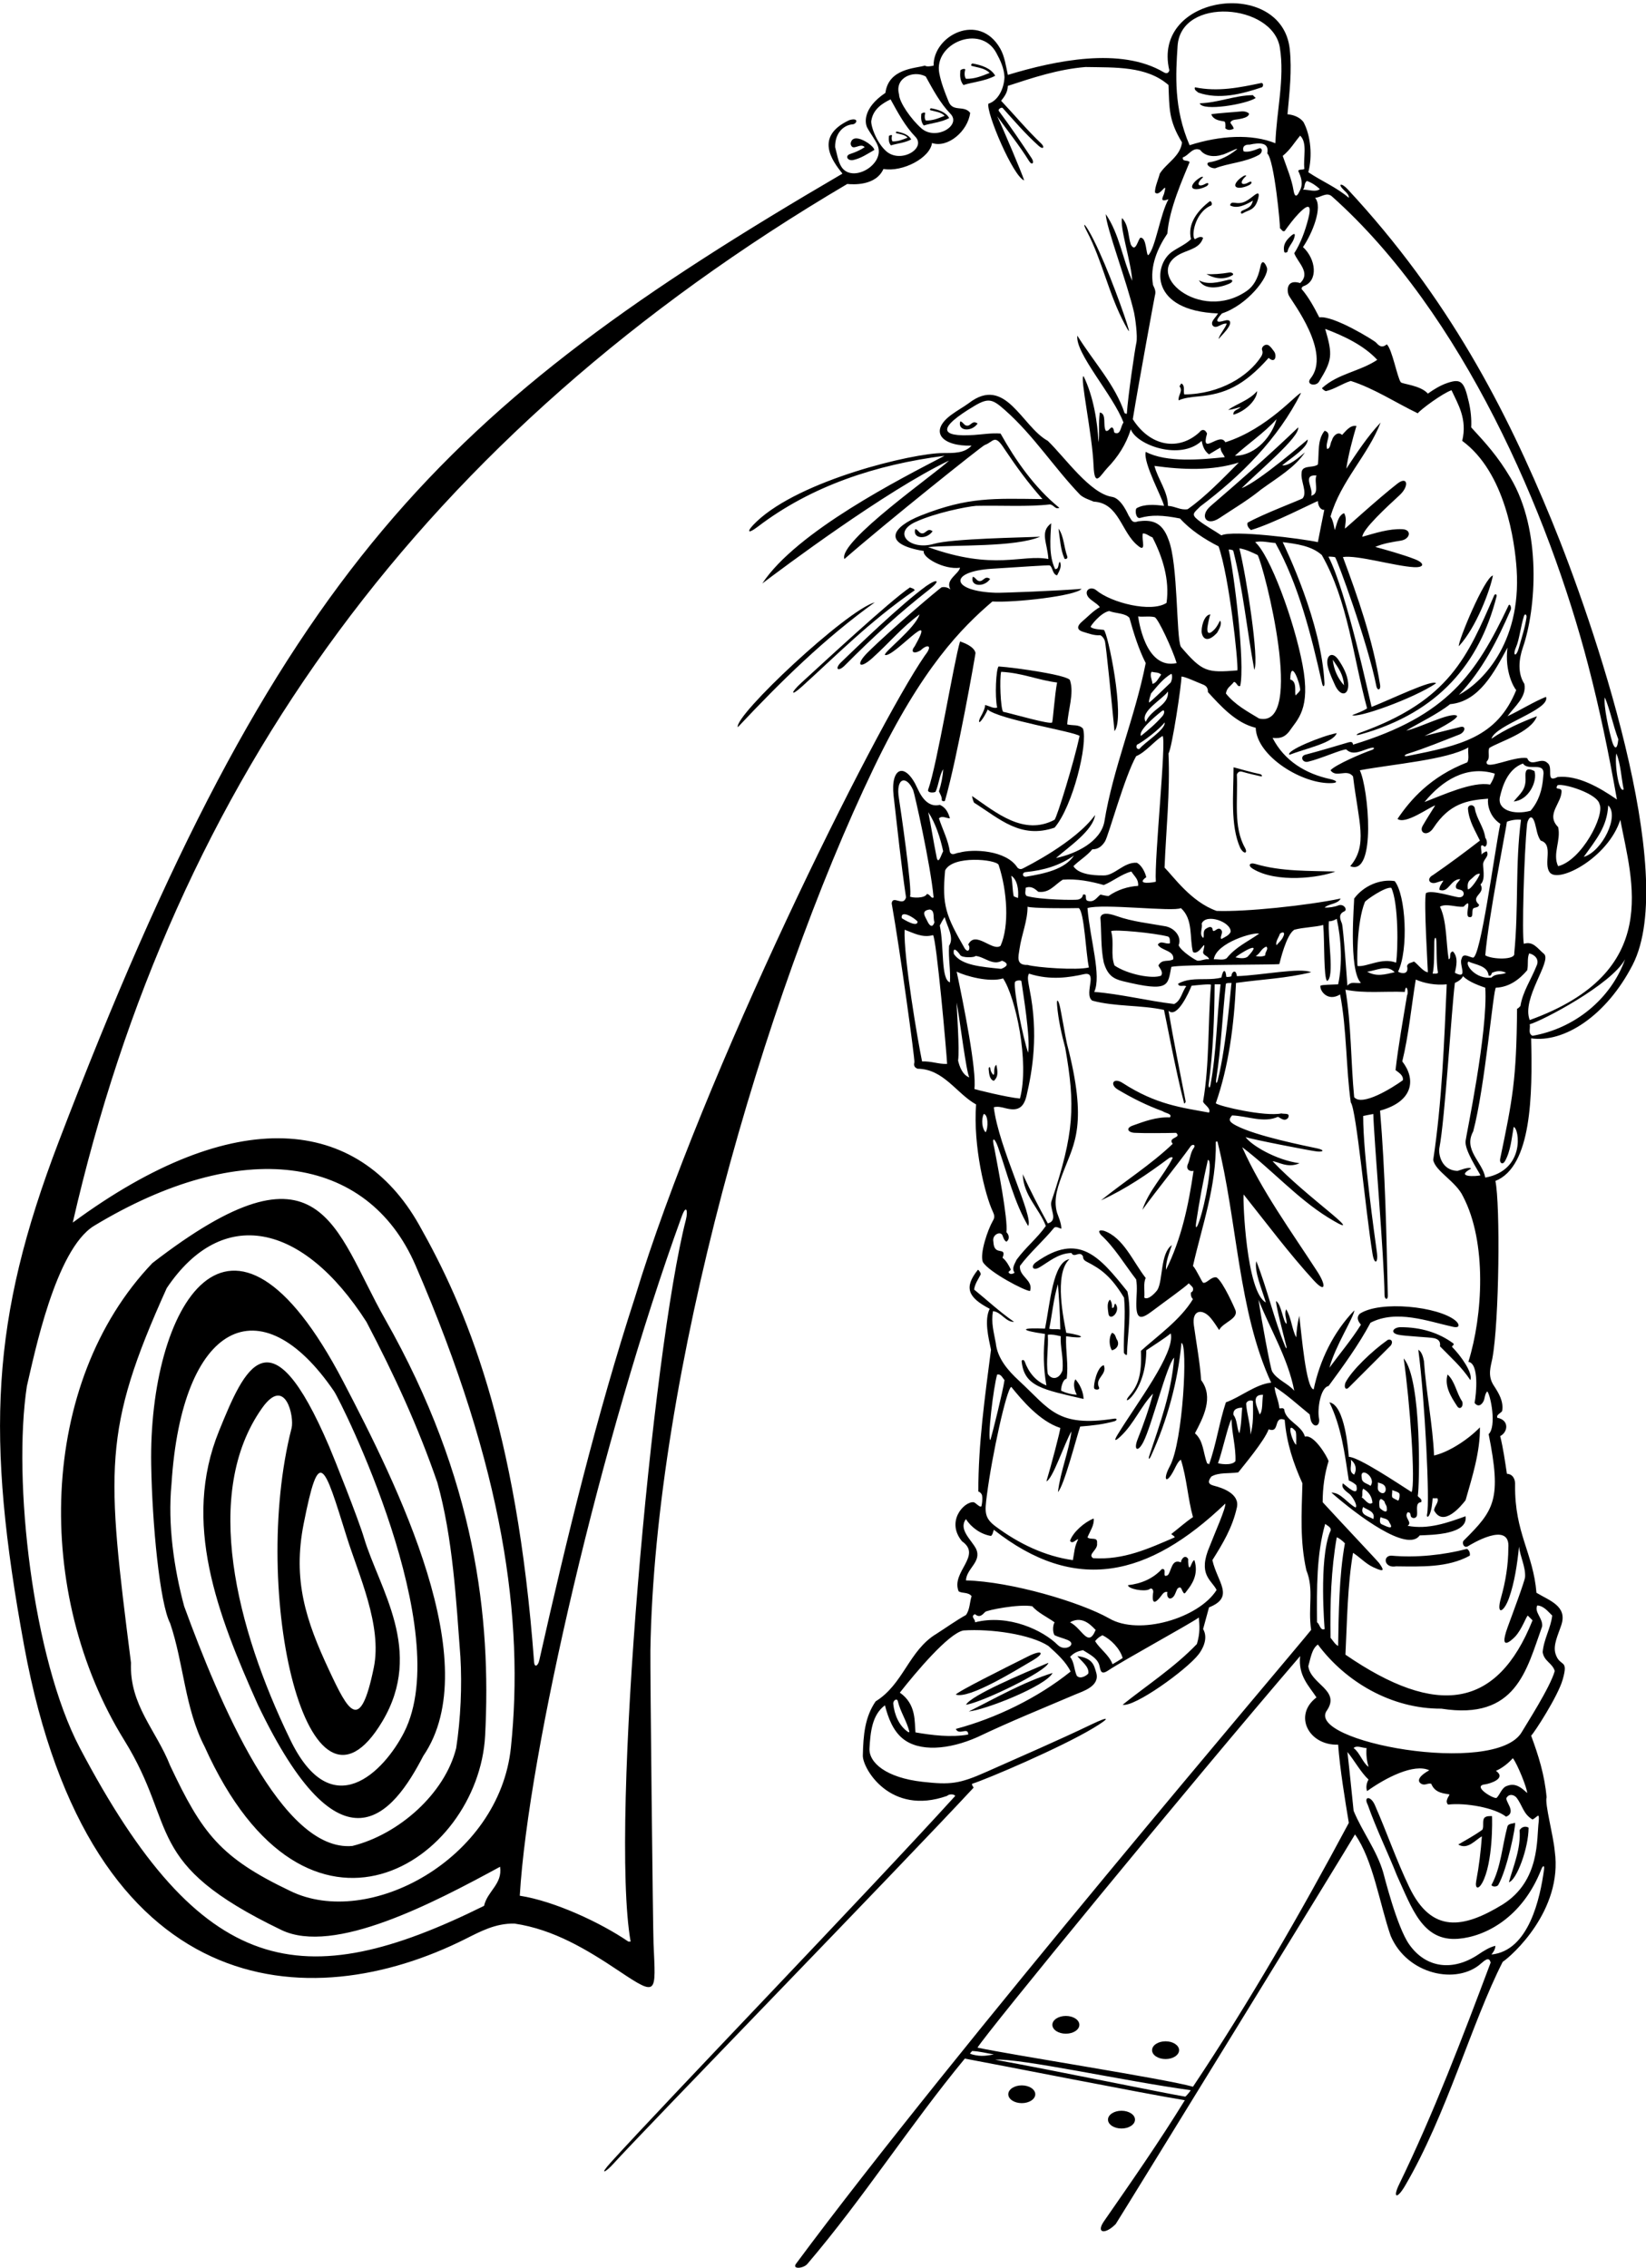 <?xml version="1.0" encoding="UTF-8"?>
<svg xmlns="http://www.w3.org/2000/svg" xmlns:xlink="http://www.w3.org/1999/xlink" width="471pt" height="649pt" viewBox="0 0 471 649" version="1.1">
<g id="surface1">
<path style=" stroke:none;fill-rule:nonzero;fill:rgb(0%,0%,0%);fill-opacity:1;" d="M 444.004 148.922 C 431.051 117.391 414.52 85.195 385.57 54.094 C 383.84 52.234 382.551 52.512 384.664 54.516 C 385.352 55.172 386.055 55.84 385.965 56.613 C 382.504 53.633 378.074 51.781 374.371 49.285 C 375.578 44.699 375.098 38.902 373.004 34.957 C 372.078 33.676 370.348 32.863 368.414 32.703 C 368.988 26.332 369.727 20.164 369.055 14.023 C 366.797 -6.496 329.422 -1.73 334.605 20.145 C 334.312 21.105 333.656 21.07 333 20.68 C 320.699 13.383 301.934 17.324 288.398 21.434 C 287.828 18.891 287.496 16.156 286.211 13.898 C 280.18 3.301 267.004 10.16 267.148 18.777 C 266.422 18.938 265.215 19.18 264.652 18.777 C 261.914 19.582 254.273 19.59 253.359 26.574 C 246.672 31.078 247.543 35.375 248.16 36.539 C 248.988 38.105 250.555 40.117 251.152 41.641 C 253.316 47.152 243.77 52.605 240.727 47.676 C 239.758 46.109 239.477 43.832 238.973 42.121 C 238.887 38.156 241.32 35.879 243.773 35.605 C 245.219 35.621 245.961 33.48 242.996 34.395 C 232.949 39.105 238.172 46.07 241.066 49.688 C 126.457 116.691 79.652 162.234 16.785 326.758 C -2.672 377.672 -4.141 410.852 6.922 471.066 C 25.793 573.812 88.664 577.238 133.242 554.844 C 137.562 552.676 141.812 550.379 147.203 550.473 C 158.484 552.133 168.047 557.977 177.254 564.133 C 188.332 571.543 187.621 570.469 187.008 556.234 C 186.84 552.391 186.023 477.48 186.105 472.359 C 187.344 393.602 218.406 285.555 250.051 219.703 C 263.871 190.945 275.273 179.574 283.973 172.129 C 290.172 172.531 307.961 170.52 309.488 168.508 C 303.133 169.07 286.59 169.691 285.012 169.641 C 271.961 169.215 271.312 163.539 283.859 162.758 C 291.043 162.305 300.109 161.688 300.336 161.789 C 301.234 162.195 301.16 164.461 302.488 164.641 C 303.051 163.516 303.938 162.145 303.293 160.777 C 302.648 161.18 303.211 162.871 301.922 162.871 C 300.07 159.008 300.555 154.176 300.797 149.75 C 297.469 152.246 299.703 155.336 299.992 159.973 C 292.266 158.523 284.641 163.43 265.551 156.562 C 273.484 155.852 290.348 156.66 297.652 153.59 C 292.699 153.836 272.449 154.113 267.199 155.641 C 260.461 157.602 255.133 152.523 261.922 149.391 C 267.613 146.762 276.535 144.988 279.305 144.758 C 286.309 144.598 294.113 145.082 300.395 144.355 C 301.602 144.438 301.922 145.887 303.133 145.32 C 295.965 139.527 290.492 131.559 286.309 124.07 C 283.68 123.871 281.172 124.316 278.715 124.477 C 268.785 125.133 268.109 122.539 278.871 116.137 C 282.926 113.727 284.094 114.281 287.59 117.379 C 295.852 124.695 301.453 133.637 309.09 141.617 C 310.215 142.586 311.664 142.988 312.953 143.551 C 320.25 143.934 320.805 152.312 325.598 156.152 C 326.352 156.762 327.367 157.539 327.062 155.18 C 326.934 154.16 326.875 152.922 327.039 152.648 C 328.086 152.648 328.809 153.453 329.777 153.773 C 332.594 159.246 334.766 165.852 333.801 172.531 C 329.441 175.395 317.984 172.5 313.691 168.914 C 312.219 167.684 310.211 168.797 311.234 170.602 C 311.891 171.754 313.754 172.48 314.723 173.738 C 312.766 174.848 311.281 176.488 309.676 177.84 C 308.27 179.023 307.887 180.207 309.949 180.816 C 311.535 181.285 313.031 181.914 314.883 181.789 C 315.559 182.188 315.93 182.758 316.148 183.414 C 316.504 184.48 318.184 201.754 318.91 209.238 C 322.07 205.551 316.938 180.695 315.855 180.27 C 315.574 180.16 312.676 180.148 312.086 179.395 C 311.961 179.23 314.883 175.348 317.379 174.863 C 319.312 175.59 321.969 175.43 323.176 176.797 C 324.383 181.145 325.832 185.812 327.844 189.758 C 324.785 205.293 318.508 219.785 316.012 235.16 C 314.93 240.852 307.961 244.336 302.164 245.543 C 305.867 242.324 312.789 237.656 313.355 233.227 C 307.684 241.094 293.473 248.102 292.918 248.41 C 292.363 248.723 291.82 248.926 291.137 248.281 C 287.91 243.238 278.336 242.887 274.473 244.016 C 273.59 244.016 272.461 245.062 271.816 243.852 C 271.336 240.391 269.723 237.414 268.676 234.191 C 269.645 233.309 270.77 234.191 271.816 234.191 C 271.336 232.504 270.609 231.055 268.918 230.328 C 266.148 231.023 264.074 229.051 262.566 225.684 C 259.055 217.832 254.754 219.531 255.707 227.762 C 256.848 237.59 257.793 246.941 259.258 256.812 C 258.453 259.633 255.477 256.008 255.152 258.504 C 257.566 272.027 261.812 303.199 261.652 303.945 C 261.492 304.691 261.434 305.395 262.559 305.84 C 270.047 305.918 273.668 312.922 279.305 316.062 C 278.418 328.043 281.891 342.094 284.098 346.738 C 284.492 347.566 284.734 348.367 284.133 349.309 C 282.645 351.867 280.305 358.73 281.234 361.141 C 282.926 364.039 293.551 369.594 294.758 369.434 C 295.727 366.293 291.539 365.328 291.859 362.27 C 294.438 358.727 298.785 354.863 301.52 351.48 C 302.004 350.836 302.66 351.27 303.695 351.641 C 303.773 350.113 302.633 347.605 302.469 347.035 C 301.305 343.02 302.84 339.121 304.359 335.121 C 307.367 327.215 311.336 321.781 305.305 298.668 C 304.965 297.355 303.555 288.902 303.18 287.59 C 302.746 286.07 302.324 285.754 302.484 287.699 C 302.824 291.773 303.785 296.066 304.82 299.883 C 307.703 316.328 307.434 324.203 300.957 343.512 C 299.992 345.684 303.133 349.145 299.828 350.113 C 297.254 345.441 294.84 340.773 292.664 336.023 C 292.828 342.145 297.336 345.766 299.266 350.836 C 296.77 354.379 293.551 356.875 290.895 360.496 C 290.41 361.621 289.367 362.992 290.332 364.199 C 289.93 364.52 289.203 364.762 288.801 364.359 C 288.156 363.879 289.285 363.715 289.203 363.234 C 288.723 362.188 287.914 360.738 286.871 359.934 C 287.594 358.164 286.84 358.109 286 357.965 C 284.492 357.703 284.34 356.598 284.207 354.98 C 284.066 353.238 286.375 352.207 286.883 353.59 C 287.129 354.262 287.34 354.996 287.996 355.344 C 289.098 354.484 288.633 353.254 287.988 352.617 C 288.477 348.918 285.484 333.738 284.535 328.617 C 283.652 325.133 284.602 325.484 285.59 328.289 C 288.234 335.832 290.25 344.156 294.195 350.836 C 295.922 348.277 285.734 328.477 284.375 316.867 C 285.484 316.559 286.594 316.855 287.734 317.141 C 290.898 317.941 292.848 317.398 293.75 313.531 C 295.402 306.445 297.223 296.012 294.598 283.055 C 294.23 280.953 293.871 279.594 294.438 278.629 C 300.605 280.625 306.102 279.691 310.164 278.785 C 312.043 278.367 312.211 279.473 312.047 280.984 C 311.844 282.855 311.141 285.352 312.551 286.355 C 319.07 288.129 326.477 287.562 333.078 289.012 C 333.238 289.414 336.539 307.105 338.836 315.723 C 338.898 315.969 339.32 315.457 339.262 315.152 C 337.547 306.316 335.844 297.973 334.363 289.254 C 336.832 291.547 340.191 284.027 340.965 282.09 C 342.574 281.93 346.285 281.496 346.527 281.82 C 345.621 291.855 346.133 304.516 344.27 315.156 C 344.145 315.867 346.68 317.105 345.957 318.395 C 338.172 316.953 330.848 316.145 321.238 309.918 C 318.578 308.199 317.434 310.359 319.863 311.801 C 324.082 314.305 328.047 316.297 332.676 317.992 C 333.398 318.559 335.57 318.719 334.766 319.766 C 330.902 319.602 327.523 320.891 324.141 322.098 C 321.887 322.91 322.883 324.195 324.945 324.191 C 326.84 324.316 333.723 324.273 336.539 324.191 C 338.309 325.723 333.961 325.398 335.57 327.332 C 329.453 333.207 321.484 338.277 315.047 343.512 C 322.371 340.129 328.328 336.023 334.605 331.355 C 334.848 331.273 335.328 330.953 335.57 331.355 C 332.836 336.75 328.809 340.531 326.879 346.246 C 331.387 340.051 336.457 333.934 340.805 327.895 C 341.387 327.371 342.293 327.641 341.527 328.617 C 340.562 329.988 340.562 331.84 339.84 333.289 C 339.355 334.816 340.562 335.301 341.527 335.059 C 340.078 345.121 337.988 354.699 333.641 363.395 C 333.566 360.941 334.605 358.562 335.328 356.312 C 332.012 358.617 332.809 366.27 331.23 369.07 C 331.027 369.434 328.73 372.25 327.441 371.363 C 327.602 369.434 327.121 367.18 327.844 365.73 C 324.141 360.98 321.484 354.137 315.852 352.203 C 314.324 351.91 314.207 352.367 315.047 353.41 C 318.988 357.035 321.809 361.863 325.105 366.133 C 325.512 368.438 325.172 370.785 325.152 373.023 C 325.113 377.844 326.555 377.598 329.863 375.086 C 333.207 372.551 339.152 368.336 340.16 367.258 C 340.402 367.5 341.289 368.277 341.363 368.598 C 341.473 369.074 341.383 369.641 340.805 369.836 C 340.645 370.559 340.887 371.363 341.367 371.766 C 337.824 377.645 331.305 382.23 326.477 386.578 C 326.746 393.477 325.699 396.438 323.141 399.441 C 321.848 400.961 322.555 401.152 323.785 399.727 C 326.73 396.316 328.004 391.145 328.004 386.418 C 330.258 384.887 332.996 383.195 335.008 381.586 C 336.336 387.203 325.266 401.574 319.773 410.598 C 318.617 412.5 319.125 412.504 320.73 410.973 C 324.5 407.387 326.422 402.484 329.938 398.812 C 328.77 403.246 327.23 407.602 325.527 411.887 C 324.332 414.902 325.543 415.77 327.129 412.73 C 329.586 408.02 333.801 390.684 335.977 388.512 C 335.277 398.27 331.898 407.504 328.922 416.434 C 328.484 417.734 328.828 417.812 329.375 416.617 C 333.98 406.539 337.051 395.355 338.066 384.324 C 339.938 384.324 338.559 412.559 334.746 419.594 C 332.586 423.574 333.738 425.121 336.09 420.375 C 336.605 419.324 337.188 418.133 337.906 417.73 C 339.598 422.965 339.918 429.004 341.367 434.152 C 339.113 435.684 337.262 437.371 335.172 438.984 C 335.328 439.305 336.055 439.465 336.137 439.949 C 328.809 443.09 321.566 446.504 312.789 445.906 C 311.102 444.777 314.238 443.57 313.918 441.641 C 314.16 439.629 312.148 440.836 311.18 439.949 C 311.906 438.18 313.191 436.406 312.953 434.555 C 310.297 435.602 307.074 438.422 306.191 440.914 C 306.836 442.121 308.039 440.352 308.523 440.512 C 307.398 442.688 307.477 444.055 306.996 446.469 C 298.992 445.348 291.48 441.727 284.902 436.828 C 281.605 434.371 281.781 432.648 282.387 427.938 C 283.887 416.238 288.039 397.473 289.367 396.883 C 292.43 400.668 297.504 406.719 303.391 408.629 C 303.492 409.176 300.715 419.664 299.43 423.93 C 301.277 423.203 304.578 413.062 306.594 409.602 C 305.867 415.398 303.453 420.953 302.73 426.988 C 304.5 425.137 307.879 411.855 309.09 408.234 C 312.672 407.953 315.707 407.609 318.883 406.723 C 319.684 406.5 319.738 405.844 318.852 405.98 C 302.469 408.508 300.445 403.301 291.555 395.094 C 288.48 392.262 285.391 388.727 284.938 384.324 C 284.375 381.184 283.57 378.609 284.133 375.227 C 286.469 375.391 287.754 378.367 290.172 378.285 C 285.824 375.227 282.684 372.25 278.738 369.031 C 278.996 367.293 279.922 366.121 280.613 364.734 C 280.785 364.387 279.949 363.215 279.801 363.402 C 275.719 368.52 277.027 371.328 283.203 374.539 C 281.594 377.758 282.844 382.797 283.57 386.258 C 281.797 400.023 279.945 413.062 279.945 426.828 C 280.336 426.938 280.656 427.23 280.887 427.617 C 281.328 428.355 280.938 431.059 280.762 431.133 C 280.238 431.352 279.184 430.008 278.578 429.887 C 275.809 429.695 270.605 435.422 275.277 441.074 C 281.156 445.184 272.059 449.852 274.312 455.406 C 275.438 456.051 277.051 455.566 278.016 456.773 C 277.453 458.547 277.531 460.637 276.406 462.168 C 273.508 463.777 270.609 465.871 267.953 467.562 C 260.062 472.309 258.535 481.969 250.566 486.879 C 247.48 491.367 247.02 496.527 246.898 502.414 C 246.828 506.043 254.691 519.719 271.012 513.93 C 271.574 513.363 272.945 513.363 273.348 513.93 C 247.895 541.953 190.184 601.793 174.773 618.832 C 171.238 622.742 173.414 621.539 175.34 619.402 C 184.066 609.746 257.523 534.277 278.578 511.594 C 278.496 511.191 278.016 510.949 278.176 510.469 C 282.445 509.125 303.434 500.18 312.828 494.539 C 317.809 491.551 317.59 490.961 312.449 493.422 C 302.457 498.215 292.242 502.609 282.273 507.051 C 274.523 510.508 271.953 510.805 263.949 509.902 C 253.668 508.746 248.547 504.473 248.801 500.27 C 249.082 495.676 249.516 490.77 253.223 488.008 C 254.168 491.727 255.57 495.277 258.285 497.512 C 262.992 501.383 271.465 500.766 279.707 497.105 C 289.246 492.562 298.074 489.016 307.66 484.926 C 309.781 484.02 314.855 482.566 313.676 478.648 C 313.074 476.656 312.77 474.516 308.281 473.922 C 309.48 475.469 311.664 476.895 311.438 478.848 C 311.402 479.125 309.285 480.82 308.121 479.555 C 307.316 477.785 307.398 475.531 306.191 474.16 C 307.316 472.953 308.363 472.551 309.895 472.23 C 311.703 473.379 313.73 474.34 314.465 476.223 C 314.926 477.398 314.676 479.641 316.973 478.125 C 321.98 474.82 340.078 464.973 343.059 462.891 C 343.219 465.309 343.453 467.215 342.496 470.461 C 336.215 477.059 327.844 482.535 321.242 487.848 C 324.543 488.652 339.504 477.914 342.973 473.434 C 343.898 472.234 345.91 469.012 344.266 466.191 C 344.828 464.098 345.395 462.086 345.957 459.992 C 353.434 457.004 348.355 452.832 346.922 446.469 C 349.902 441.719 352.637 437.211 353.926 431.414 C 354.832 427.398 349.551 425.742 347.523 425.215 C 346.191 424.867 345.23 424.418 346.602 422.562 C 348.773 421.273 351.754 421.758 354.328 421.355 C 355.777 419.504 361.754 412.41 363.023 409.035 C 366.402 410.246 364.23 405.094 367.609 406.301 C 368.176 413.062 370.105 418.777 372.684 424.492 C 372.441 433.27 371.957 440.996 373.809 449.367 C 376.062 454.844 374.211 459.992 375.18 466.434 C 369.977 473.008 272.812 587.047 227.852 647.73 C 226.461 649.496 229.879 649.219 231.02 647.883 C 247.094 629.047 260.148 608.43 276.082 589.113 C 285.742 590.887 327.602 599.176 339.035 601.027 C 331.648 613.02 323.801 624.277 315.91 635.648 C 313.535 639.07 316.195 639.574 319.27 636.449 C 321.391 633.164 385.27 529.254 387.734 524.957 C 392.93 532.312 394.785 544.879 397.93 553.965 C 402.652 565.137 416.949 568.125 423.879 561.824 C 424.441 561.422 426.133 559.57 426.535 561.664 C 418.438 583.258 410.172 604.906 400.363 625.094 C 398.469 628.988 399.73 629.465 402.051 625.512 C 413.977 605.16 421.059 578.965 429.996 561.422 C 432.574 559.73 447.23 546.715 444.891 529.785 C 444.488 525.199 441.992 516.184 442.555 514.328 C 441.992 507.973 440.223 502.336 438.129 496.699 C 439.016 495.895 445.789 485.438 447.156 480.66 C 448.93 474.48 446.395 477.27 445.117 473.301 C 444.312 470.805 445.863 467.832 446.789 464.969 C 448.52 459.629 443.465 458.094 439.656 455.809 C 438.699 444.324 433.398 438.734 433.539 425.059 C 433.664 423.328 432.895 421.836 431.203 421.758 C 430.641 418.133 430.16 414.512 429.273 410.969 C 431.52 409.848 431.926 406.367 428.469 405.738 C 428.066 404.852 429.434 404.449 429.836 403.805 C 430.297 401.055 428.93 398.785 427.395 396.43 C 425.566 393.617 426.633 390.871 427.02 388.832 C 429.016 378.258 429.32 344.617 427.906 337.957 C 438.305 333.797 438.531 313.363 438.129 297.145 C 447.523 298.484 459.621 290.777 467.172 276.121 C 480.641 249.992 455.738 177.477 444.004 148.922 Z M 285.34 393.34 C 286.469 393.18 286.789 394.227 287.434 394.949 C 286.949 398.332 284.133 409.52 283.41 412.098 C 282.441 412.176 284.293 396.801 285.34 393.34 Z M 459.219 199.578 C 460.668 202.961 461.633 207.789 463.082 211.574 C 462.715 215.246 461.789 213.828 461.324 212.262 C 460.48 209.438 458.773 201.977 459.219 199.578 Z M 464.613 225.902 C 463.242 227.109 461.957 218.738 462.52 215.598 C 463.809 218.816 463.887 222.441 464.613 225.902 Z M 381.137 56.211 C 418.59 89.617 443.148 146.98 454.445 190.324 C 457.727 202.91 460.289 215.273 462.68 228.801 C 457.688 225.34 451.473 221.762 445.695 222.359 C 442.074 224.211 444.648 219.621 442.797 218.336 C 440.945 216.484 438.129 219.785 437 216.965 C 433.219 216.242 424.805 220.715 425.41 217.934 C 426.535 216.805 425.652 215.52 426.133 214.066 C 428.863 212.297 438.113 209.629 439.785 204.973 C 435.52 206.582 430.723 208.676 426.777 211.41 C 427.895 207.414 443.688 203.145 442.395 199.418 C 438.934 200.785 434.988 203.281 431.367 204.973 C 433.297 202.234 436.922 199.496 436.195 195.715 C 434.195 192.609 434.617 188.617 435.793 185.211 C 439.539 174.352 441.246 151.883 432.238 136.754 C 428.477 130.434 425.246 126.953 420.98 122.301 C 421.109 119.84 420.836 117.359 420.285 114.996 C 418.949 109.227 418.164 108.215 414.062 109.629 C 412.098 110.309 410.258 111.445 408.586 112.641 C 406.492 110.242 401.246 109.926 400.828 109.383 C 399.84 108.098 398.363 99.922 396.832 98.551 C 395.391 99.695 394.598 98.969 393.762 98.035 C 393.242 97.457 381.527 90.188 377.512 90.824 C 376.145 88.168 374.535 85.109 372.441 82.695 C 372.441 82.211 372.723 81.988 373.086 81.859 C 377.234 80.359 376.617 74.184 372.844 70.699 C 375.418 66.996 378.633 59.223 376.305 56.613 C 377.914 56.531 379.605 54.84 381.137 56.211 Z M 445.855 236.688 C 442.152 232.984 447.062 229.766 446.82 226.223 C 446.5 225.258 444.73 226.223 445.695 224.695 C 447.547 224.133 457.047 227.109 457.688 230.09 C 459.281 233.27 452.613 246.188 445.855 247.879 C 444.164 244.336 446.742 240.555 445.855 236.688 Z M 460.184 230.488 C 463.453 233.434 458.465 243.68 453.184 245.223 C 456.805 240.148 459.863 236.609 460.184 230.488 Z M 423.637 336.348 C 422.512 336.668 416.152 336.992 420.98 334.414 C 420.258 333.77 417.301 335.086 417.051 335.078 C 412.379 334.93 411.562 330.152 411.871 328.547 C 413.504 320.055 415.312 289.207 416.312 281.285 C 417.199 280.883 418.164 280.32 418.648 279.352 C 420.285 281.086 423.879 282.254 425.008 282.652 C 425.812 295.293 419.531 324.914 419.371 326.527 C 419.055 329.121 422.914 334.898 423.637 336.348 Z M 420.176 275.168 C 422.27 276.133 425.652 276.297 425.973 279.191 C 426.617 279.434 426.777 278.789 426.938 278.387 C 428.738 277.605 429.918 277.902 430.965 278.387 C 429.434 279.113 428.066 278.469 426.777 279.758 C 422.418 280.336 419.098 276.129 420.176 275.168 Z M 425.008 273.395 C 425.891 262.609 431.043 236.852 431.203 235.16 C 432.414 234.676 434.023 234.434 435.23 234.598 C 433.539 247.477 434.586 259.793 433.297 272.832 C 433.699 274.766 427.02 274.605 425.008 273.395 Z M 429.215 228.023 C 429.836 225.336 431.27 220.141 435.793 218.496 C 437.402 220.91 442.395 217.531 441.59 222.199 C 441.348 226.062 440.301 229.281 437.969 232.02 C 433.043 233.344 428.352 231.766 429.215 228.023 Z M 417.879 208.043 C 414.461 208.898 411.039 209.754 407.617 210.605 C 410.273 209.398 417.602 205.617 416.875 204.812 C 415.023 203.684 405.688 208.516 402.387 209.078 C 406.008 206.902 411.402 204.328 414.945 201.512 C 423.316 200.781 427.668 192.156 431.367 185.328 C 430.492 192.148 433.219 196.844 433.863 197.484 C 428.34 211.09 417.82 213.332 402.824 216.332 C 401.574 216.582 401.707 216.047 402.914 215.668 C 407.781 214.148 412.703 212.098 417.57 210.211 C 419.285 209.547 419.609 207.609 417.879 208.043 Z M 433.824 185.164 C 434.715 183.164 435.145 179.301 436.062 176.336 C 436.328 175.48 436.926 175.82 436.801 176.711 C 436.383 179.625 435.402 182.586 434.602 185.445 C 433.805 188.281 432.73 187.629 433.824 185.164 Z M 427.742 221.395 C 427.504 222.52 427.02 223.566 426.375 224.535 C 421.402 223.539 412.691 227.594 407.617 229.523 C 412.609 223.406 419.613 218.898 427.742 221.395 Z M 373.969 51.781 C 375.34 52.266 376.547 53.07 377.672 54.117 C 376.387 55.082 374.613 54.242 372.844 54.277 C 373.488 53.633 373.086 52.426 373.969 51.781 Z M 372.039 38.82 C 374.211 40.914 372.844 45.18 373.246 48.32 C 372.762 48.723 371.879 48.32 371.477 48.883 C 372.359 50.734 373.004 52.746 371.879 54.68 C 370.883 56.914 370.359 55.836 370.152 54.539 C 369.629 51.277 368.176 47.867 367.047 44.617 C 369.301 42.766 370.266 40.914 372.039 38.82 Z M 367.609 66.109 C 368.93 64.293 370.195 62.574 371.629 61.094 C 374.91 57.699 375.238 59.199 374.348 62.648 C 373.426 66.223 372.168 69.629 370.348 72.469 C 371.312 75.129 375.18 78.023 372.039 81.004 C 367.914 79.727 368.238 83.504 368.82 84.59 C 369.895 86.602 380.973 100.914 375.02 108.297 C 373.551 110.113 376.535 110.691 377.422 109.246 C 381.23 103.043 381.391 101.629 379.203 94.125 C 384.598 96.137 390.312 98.875 394.094 102.98 C 389.121 106.32 382.871 106.887 378.316 111.051 C 378.152 111.199 379.191 111.984 379.461 111.922 C 381.988 111.328 384.129 109.746 386.527 109.016 C 393.289 111.191 399.328 115.215 405.688 118.273 C 406.57 117.148 412.77 112.559 415.348 111.672 C 417.117 115.535 419.941 119.867 418.406 126.164 C 430.777 135.211 433.469 155.059 433.98 162.922 C 435.398 184.66 423.488 195.738 417.441 198.855 C 424.188 191.809 428.488 183.227 432.301 174.473 C 432.582 173.824 432.016 172.539 431.656 173.293 C 422.328 192.969 414.188 204.844 387.172 213.102 C 387.082 212.203 386.516 212.281 385.852 212.445 C 385.367 212.562 377.953 214.844 373.559 215.965 C 371.902 216.391 372.637 218.363 374.281 217.984 C 377.898 217.152 384.145 214.324 385.238 214.473 C 387.234 216.465 389.902 214.598 392.32 214.027 C 393.449 213.762 393.461 214.328 392.371 214.688 C 389.871 215.512 382.02 218.898 380.73 220.43 C 382.344 222.762 385.402 219.863 387.172 222.199 C 388.77 235.324 391.492 241.84 386.367 247.879 C 393.906 250.895 391.574 225.48 389.105 220.43 C 398.684 218.656 413.973 217.445 420.176 213.906 C 419.938 215.441 420.508 217.078 419.859 218.164 C 409.285 222.262 403.551 228.922 399.891 234.355 C 402.227 236.047 408.988 230.973 410.68 230.488 C 409.461 232.422 408.309 234.23 407.105 236.305 C 405.941 238.312 408.402 239.617 410.18 236.914 C 414.805 229.879 419.875 229.016 425.812 228.559 C 425.562 230.289 426.258 233.75 429.309 235.742 C 427.617 243.949 423.652 274.406 421.461 274.047 C 420.328 273.855 418.617 272.586 418.246 274.363 C 417.691 275.316 418.648 277.469 418.461 278.438 C 418.348 279.02 417.82 279.172 416.312 278.387 C 416.715 276.535 417.359 273.961 415.75 272.27 C 414.383 272.59 415.426 274.281 414.543 274.523 C 413.738 269.773 414.059 263.656 412.047 259.469 C 413.816 258.422 416.715 259.711 418.809 259.469 C 421.547 256.492 419.129 261.402 420.176 262.367 C 422.027 263.012 420.82 260.438 421.707 259.871 C 422.27 259.633 423.156 259.711 423.234 258.906 C 420.5 256.41 425.246 255.848 423.637 253.109 C 425.301 251.633 424.121 247.879 424.441 246.91 C 424.766 245.703 426.215 244.898 425.41 243.613 C 424.848 243.773 424.121 244.258 423.879 244.578 C 424.203 243.852 422.992 240.793 424.848 242.324 C 425.73 242.004 425.57 240.391 425.008 239.746 C 424.641 236.738 422.469 234.27 422.023 231.355 C 421.828 230.074 419.945 230.172 420.059 231.508 C 420.359 235.027 422.152 237.758 423.477 240.555 C 419.211 243.852 414.781 247.152 410.113 250.375 C 407.922 251.547 409.172 253.25 411.078 252.547 C 411.723 252.305 412.367 252.145 413.012 251.984 C 412.609 252.867 411.805 253.594 411.887 254.641 C 414.543 255.688 414.996 251.586 417.844 251.582 C 417.359 252.469 416.23 253.031 416.715 254.238 C 417.156 254.52 417.621 254.559 418.004 254.68 C 419.219 255.062 419.129 256.816 417.551 256.785 C 416.176 256.762 409.551 254.48 408.02 255.605 C 407.379 257.781 408.586 277.664 408.586 278.227 C 407.215 278.145 405.363 275.488 404.559 275.168 C 403.914 275.57 402.871 275.488 402.629 276.453 C 403.227 279.043 400.93 278.613 400.051 278.066 C 403.109 271.785 402.266 256.102 399.086 252.145 C 394.98 251.5 390.23 253.434 387.492 257.137 C 387.574 257.617 385.758 277.617 389.426 281.285 C 387.895 281.527 386.688 280.723 385.562 282.09 C 385.48 281.203 384.391 265.246 383.977 264.25 C 383.398 262.875 383.008 261.586 384.598 260.84 C 385.723 260.438 384.598 258.586 383.066 259.066 C 381.859 259.551 380.25 259.793 379.043 259.711 C 380.25 258.586 382.824 258.746 383.629 257.137 C 374.047 259.141 356.262 261 348.129 260.676 C 340.84 258.113 335.734 250.777 333.238 248.281 C 333.641 237.656 334.848 226.867 334.363 215.598 C 335.328 214.309 338.148 195.633 338.066 193.621 C 338.953 193.539 342.922 195.406 344.145 195.859 C 345.055 196.195 345.703 196.777 345.637 198.051 C 349.258 201.992 353.605 206.902 359.32 208.273 C 359.59 216.457 372.844 224.562 381.184 224.098 C 382.973 223.996 382.566 223.367 380.621 222.949 C 373.648 221.438 367.527 217.777 364.148 211.172 C 366.797 211.453 367.801 210.59 368.805 209.449 C 371.273 205.812 375.133 203.008 372.719 190.242 C 370.312 177.496 363.375 158.777 359.156 155.145 C 360.848 154.66 363.266 155.305 364.953 155.383 C 371.613 167.434 375.145 181.496 378.324 195.641 C 378.566 196.711 379.051 196.582 378.992 195.422 C 378.102 177.996 368.027 157.258 367.047 155.145 C 370.832 155.625 375.34 156.188 378.238 158.848 C 385.723 171.969 387.172 187.988 391.195 202.719 C 389.988 203.523 388.379 204.086 386.93 204.648 C 388.402 205.617 404.316 199.98 410.922 195.555 C 410.035 194.266 398.035 200.133 392.48 202.305 C 391.754 199.488 385.344 169.48 380.16 159.348 C 380.102 159.23 381.598 159.328 382.02 159.449 C 382.441 159.57 391.383 183.855 393.859 196.422 C 394.109 197.688 395.16 197.535 394.91 195.984 C 392.832 183.133 388.555 170.871 384.273 159.41 C 388.387 158.777 399.168 162.023 404.605 162.309 C 407.531 162.461 407.844 161.207 404.855 160.027 C 401.586 158.734 396.242 157.254 393.531 156.512 C 395.867 155.488 398.332 155.129 400.871 154.711 C 403.543 154.273 404.059 151.582 401.305 151.445 C 397.477 151.254 393.48 152.57 389.828 153.613 C 389.922 151.422 396.891 145.02 400.488 141.707 C 403.312 139.109 402.82 136.082 399.816 138.434 C 394.078 142.926 384.992 151.277 384.84 151.277 C 384.918 149.75 385.48 148.301 384.598 146.852 C 382.824 147.574 382.586 149.992 381.938 151.684 C 381.777 151.117 381.535 148.945 380.73 147.816 C 383.629 137.676 391.359 130.43 395.062 120.93 C 391.438 124.715 388.219 129.625 385.238 134.133 C 385.805 130.27 387.012 125.68 388.137 121.898 C 386.285 121.574 384.996 123.508 384.031 124.473 C 382.824 123.266 381.375 124.875 381.137 126.004 C 380.57 126.887 380.812 128.258 379.766 128.496 C 379.043 126.566 381.457 123.988 379.043 123.266 C 376.867 125.922 377.512 129.625 377.109 132.926 C 375.66 134.051 372.441 132.926 372.441 135.422 C 372.172 137.699 374.137 140.926 372.758 142.594 C 372.48 142.93 361.332 147.094 356.984 149.59 C 356.742 150.473 357.309 151.117 357.949 151.684 C 364.148 149.91 376.387 143.551 377.109 143.391 C 377.129 144.754 377.922 146.027 378.945 145.887 C 378.379 148.785 377.672 152.086 377.109 155.145 C 372.762 154.176 352.637 151.602 349.496 153.211 C 347.41 151.777 344.836 150.438 342.758 148.754 C 340.762 147.141 341.629 146.754 343.461 144.922 C 355.215 136.066 365.68 125.602 372.281 112.48 C 371.234 112.398 362.746 122.727 350.625 126.566 C 349.016 123.426 343.461 130.754 345.395 124.07 C 344.773 122.621 343.754 122.914 343.227 123.684 C 337.297 129.156 329.137 127.812 324.141 119.965 C 325.91 109.18 330.398 84.852 330.469 84.598 C 330.766 83.539 330.59 82.867 329.938 81.566 C 328.973 76.172 331.227 71.02 334.043 66.836 C 334.547 59.738 338.551 50.977 340.402 46.391 C 339.84 45.664 338.23 46.391 338.469 45.02 C 340.078 44.617 341.289 41.879 343.461 42.926 C 344.75 44.777 347.566 45.02 349.66 44.297 C 350.09 44.262 351.41 43.648 352.484 43.164 C 353.867 42.547 354.836 42.148 352.93 43.512 C 350.621 45.164 348.32 46.023 346.359 46.391 C 344.52 46.492 345.934 48.203 347.727 48.16 C 351.59 46.645 356.336 46.484 360.195 44.348 C 361.469 43.641 361.258 42.039 360.148 42.504 C 358.723 43.098 357.148 43.637 355.859 43.328 C 355.387 42.066 356.098 41.316 357.547 41.398 C 360.551 40.73 363.266 40.754 362.621 43.895 C 364.633 45.664 366.402 64.742 366.242 65.305 C 366.727 65.629 366.969 66.434 367.609 66.109 Z M 420.738 251.742 C 421.625 251.098 422.352 249.891 423.477 250.051 C 423.234 251.02 420.82 254.723 420.016 254.48 C 419.934 253.512 419.855 252.469 420.738 251.742 Z M 411.484 278.387 C 411.078 278.789 410.438 278.547 409.953 278.629 C 410.445 276.5 410.371 272.855 410.426 269.598 C 410.453 268.047 410.965 267.91 411.016 269.453 C 411.117 272.566 411.051 276.18 411.484 278.387 Z M 401.422 309.137 C 398.199 311.473 389.668 316.703 387.492 313.969 C 386.527 303.984 386.688 293.117 384.996 283.219 C 390.312 284.344 396.348 283.621 401.984 283.859 C 402.305 281.043 403.191 283.859 402.629 284.828 C 401.5 291.672 400.133 299.156 399.328 306.238 C 400.293 306.965 401.66 307.77 401.422 309.137 Z M 399.086 278.227 C 396.188 278.871 393.934 279.594 391.195 278.066 C 393.691 277.824 396.914 275.891 399.086 278.227 Z M 388.461 276.453 C 388.312 276.305 388.094 264.172 390.566 258.113 C 390.762 257.641 396.43 253.676 398.121 254.078 C 400.23 258.516 400.051 272.027 399.488 275.488 C 395.488 273.914 391.117 276.777 388.461 276.453 Z M 367.211 268.004 C 366.727 269.129 365.922 269.691 365.277 270.496 C 364.875 269.453 366 268.164 366.242 267.199 C 367.211 266.473 367.773 266.875 367.211 268.004 Z M 362.055 273.395 C 361.332 273.879 359.48 273.719 359.32 273.559 C 360.605 272.992 360.848 271.383 362.379 270.902 C 363.102 271.625 361.895 272.43 362.055 273.395 Z M 351.027 274.203 C 350.062 274.926 348.531 274.441 347.324 274.523 C 348.051 269.691 358.996 266.633 360.285 267.199 C 356.984 269.531 353.605 270.98 351.027 274.203 Z M 356.984 273.801 C 356.098 274.441 354.57 274.203 353.523 273.961 C 354.41 273.074 362.055 268.406 356.984 273.801 Z M 344.266 268.406 C 343.059 267.277 344.188 265.75 343.863 264.301 C 345.094 261.312 352.234 263.773 352.156 266.633 C 351.754 267.68 350.465 268.164 349.496 268.727 C 348.855 268.086 350.465 266.633 349.098 265.828 C 348.129 265.348 347.086 267.52 346.922 265.668 C 346.438 264.863 345.555 265.508 344.992 265.828 C 344.023 266.633 344.75 267.922 344.266 268.406 Z M 329.371 198.453 C 331.227 196.277 332.836 194.184 335.172 192.816 C 335.492 193.141 335.484 194.316 335.008 195.312 C 332.836 197.406 328.824 201.281 328.801 201.031 C 328.715 200.242 329.125 199.371 329.371 198.453 Z M 329.535 192.254 C 330.5 192.496 331.547 192.336 332.27 193.059 C 331.469 194.105 330.902 195.473 329.777 195.715 C 329.695 194.59 328.891 193.219 329.535 192.254 Z M 351.598 157.352 C 351.539 157.102 352.84 157.375 352.895 157.605 C 355.738 168.812 356.785 180.176 358.918 191.691 C 360.367 188.871 356.664 165.047 354.648 156.914 C 356.582 157.234 358.191 158.039 359.883 158.848 C 361.738 162.336 373.66 208.617 360.285 205.617 C 356.824 203.523 353.363 201.672 350.785 198.453 C 351.109 196.68 352.113 196.438 353.082 195.152 C 353.887 195.152 354.086 196.762 354.891 196.277 C 356.289 189.906 353.188 164.336 351.598 157.352 Z M 369.199 194.449 C 369.359 188.09 372.117 195.797 372.039 197.484 C 371.797 198.051 371.152 198.531 370.75 199.016 C 370.348 198.129 371.289 195.012 369.199 194.449 Z M 375.18 141.859 C 375.984 139.848 372.441 135.742 376.707 136.066 C 375.902 137.914 377.754 141.297 375.18 141.859 Z M 354.488 132.363 C 349.82 137.031 344.91 142.184 339.84 145.727 C 337.746 146.047 336.457 144.922 334.203 144.758 C 334.203 140.652 331.387 137.273 330.34 133.328 C 338.469 134.453 346.844 134.777 354.488 132.363 Z M 353.363 130.43 C 356.824 127.211 361.816 123.828 365.277 119.965 C 364.148 124.305 359.723 130.348 353.363 130.43 Z M 336.965 13.145 C 337.902 -1.074 364.176 1.031 366.227 13.609 C 367.68 22.508 365.23 31.984 364.953 40.996 C 358.152 38.242 349.113 38.766 340.402 41.559 C 335.809 30.977 336.434 21.211 336.965 13.145 Z M 264.891 21.883 C 266.988 25.676 269.031 29.523 271.973 32.566 C 275.211 35.91 267.801 40.348 263.664 36.734 C 260.793 34.227 257.301 29.301 257.258 26.977 C 255.938 22.223 261.406 19.992 264.891 21.883 Z M 249.355 34.395 C 249.902 31.219 252.496 29.562 254.832 28.438 C 256.93 32.23 258.973 36.078 261.914 39.121 C 265.152 42.465 257.742 46.902 253.605 43.289 C 250.734 40.781 248.965 35.566 249.355 34.395 Z M 146.191 500.121 C 142.871 532.055 105.441 552.125 83.047 541.137 C 63.043 531.602 57.832 524.688 48.672 505.234 C 44.727 495.172 37 487.926 37.484 475.852 C 30.477 420.641 29.277 409.469 47.707 368.629 C 63.543 345.031 86.547 349.699 104.859 378.285 C 112.832 393.5 119.594 408.152 125.148 424.254 C 129.574 440.031 130.539 458.062 131.746 474.16 C 132.23 482.453 131.828 491.871 130.539 500.242 C 127.32 513.285 114.117 524.957 100.836 528.258 C 80.684 530.113 62.68 486.973 52.699 459.672 C 49.801 448.887 47.949 436.328 49.074 424.656 C 52.016 378.453 74.527 367.273 95.598 398.16 C 97.551 401.023 130.426 466.688 115.621 495.758 C 110.008 506.777 94.879 522.777 82.887 497.508 C 67.695 466.078 57.777 427.25 74.992 402.953 C 81.711 393.469 84.246 405.52 83.434 408.695 C 71.441 455.484 88.004 528.488 109.402 492.621 C 121.477 472.387 108.5 454.641 104.156 440.094 C 102.531 434.645 95.645 417.348 94.195 413.957 C 77.285 374.387 69.992 391.496 62.672 409.508 C 52.035 435.676 62.184 461.891 73.789 487.848 C 97.695 537.832 112.379 519.398 121.121 502.496 C 139.211 476.027 113.574 424.766 98.199 395.324 C 65.613 332.926 42.492 374.418 43.262 419.176 C 43.559 436.391 45.738 458.863 48.672 464.504 C 52.562 475.895 52.879 488.902 58.523 499.785 C 87.961 565.238 136.938 532.754 138.82 496.641 C 140.562 463.184 136.195 423.32 110.195 377.504 C 95.5 351.605 92.27 323.855 43.602 361.461 C 10.883 395.738 9.668 456.195 35.562 498.008 C 51.113 523.113 40.641 533.098 80.508 552.305 C 95.555 559.555 123.996 544.594 143.098 534.215 C 143.824 539.203 139.477 541.137 138.512 545.402 C 86.621 571.102 57.641 566.34 22.828 500.172 C 9.367 474.594 3.562 423.758 7.699 396.641 C 9.793 387.785 15.836 357.688 26.855 350.836 C 68.98 325.336 105.102 330.262 118.883 362.074 C 144.172 420.469 150 463.516 146.191 500.121 Z M 86.902 436.023 C 91.332 413.637 92.621 418.723 99.246 439.918 C 102.59 450.605 109.422 465.223 106.961 477.223 C 103.055 496.273 99.73 489.863 94.125 477.875 C 87.555 463.824 83.691 452.242 86.902 436.023 Z M 196.273 349.027 C 186.652 386.461 174.473 521.715 180.449 555.625 C 180.211 555.625 180.047 555.625 179.805 555.625 C 171.812 550.164 158.594 544.023 148.734 542.504 C 151.129 501.805 171.996 411.719 195.031 348.223 C 196.449 344.309 196.879 346.684 196.273 349.027 Z M 325.672 149.188 C 323.855 149.859 323.723 148.617 322.977 147.582 C 322.832 147.379 320.922 142.586 318.184 142.184 C 311.918 141.234 304.742 130.914 299.828 126.164 C 292.344 122.059 287.754 107.246 277.211 115.379 C 275.723 116.465 273.828 117.512 272.188 118.727 C 265.609 123.613 269.664 127.773 278.016 127.531 C 275.93 129.77 272.859 129.641 269.777 129.652 C 261.051 129.688 229.055 137.379 216.539 149.227 C 213.438 152.16 213.785 153.059 216.871 150.707 C 232.195 139.023 250.734 132.949 270.285 130.43 C 257.754 136.969 227.996 152.051 218.125 166.977 C 223.562 162.855 253.465 140.41 271.574 131.797 C 268.176 135.199 239.699 155.035 241.629 159.973 C 253.703 149.43 280.988 127.633 281.781 127.348 C 284.398 126.41 284.559 123.988 287.434 128.496 C 290.895 133.648 294.035 137.996 298.301 142.828 C 284.227 142.664 277.055 142.18 263.574 147.496 C 255.125 150.828 252.273 155.703 264.344 157.684 C 263.777 159.453 270.047 163.113 274.715 162.469 C 274.312 164.32 270.367 165.93 271.977 168.668 C 271.207 168.117 270.285 167.867 269.445 168.074 C 269.074 168.164 254.934 180.117 248.281 186.723 C 244.73 190.242 245.887 191.68 249.602 188.34 C 254.469 183.965 257.906 179.688 263.121 175.832 C 261.871 179.867 252.82 186.617 253.223 187.422 C 255.555 188.391 268.461 173.008 261.754 184.93 C 260.598 186.297 261.117 187.465 263.457 186.098 C 265.277 184.309 267.109 184.5 264.652 187.586 C 250.328 208.367 201.02 307.434 181.738 371.121 C 170.762 404.895 162.199 440.059 154.309 475.148 C 153.926 476.859 152.941 477.172 152.836 475.719 C 147.824 408.105 133.23 374.062 119.898 350.477 C 102.465 319.633 67.293 315.633 20.82 349.871 C 49.766 223.301 120.93 124.336 242.445 52.645 C 244.055 52.805 250.605 53.254 252.797 48.355 C 258.309 49.309 266.141 45.18 266.691 40.922 C 271.137 42.469 276.941 37.59 277.613 32.301 C 275.844 29.969 272.621 32.223 271.414 29 C 270.359 26.426 269.301 23.688 268.777 20.965 C 267.129 12.383 280.531 6.82 285.051 15.059 C 286.242 17.23 287.328 19.52 287.434 22.078 C 287.266 25.641 285.461 28.871 282.84 29.672 C 282.098 32.098 289.945 50.613 293.066 51.621 C 292.344 49.367 287.113 36.969 285.34 33.266 C 288.215 37.277 291.66 41.57 294.469 46.086 C 295.348 47.496 296.062 46.578 295.219 45.301 C 292.051 40.523 289.227 36.332 285.809 31.742 C 285.469 31.289 286.586 30.551 286.93 30.93 C 290.102 34.441 293.383 38.316 297.238 41.762 C 298.508 42.895 299.047 42.133 297.922 41.059 C 293.816 37.148 290.43 33.031 286.469 28.84 C 287.203 27.859 288.332 26.621 288.398 24.574 C 295.562 22.238 302.73 19.824 310.617 19.18 C 319.148 19.34 328.086 18.859 334.363 24.332 C 334.629 30.93 334.355 34.418 338.23 40.754 C 337.746 44.777 333.801 46.629 331.867 49.688 C 331.469 51.301 330.422 53.555 330.5 55.082 C 331.008 55.617 331.617 55.289 332.152 54.82 C 333.148 53.953 333.863 52.602 333.078 55.484 C 332.578 56.734 331.887 57.922 334.363 57.016 C 331.996 61.219 330.621 71.074 328.566 73.035 C 327.898 72.961 328.133 67.781 326.297 68.043 C 325.953 68.348 325.637 69.352 325.246 70.062 C 324.816 70.859 324.301 71.293 323.578 69.977 C 322.773 67.48 323.016 64.5 321.082 62.406 C 320.328 64.949 323.738 75.207 323.98 80.359 C 321.164 74 320.359 67.078 316.414 61.281 C 316.484 64.945 322.531 80.809 324.527 89.52 C 324.812 90.762 325.59 96.258 325.168 98.09 C 324.746 99.922 322.773 113.363 322.449 118.273 C 322.211 118.758 322.129 118.113 321.809 118.273 C 319.148 110.145 313.031 103.703 308.281 96.059 C 307.609 101.121 318.586 113.121 321.484 120.93 C 320.598 122.059 320.762 124.633 318.91 123.828 C 318.586 123.426 318.91 122.703 318.184 122.301 C 317.461 122.461 317.219 123.586 316.414 123.266 C 315.527 121.656 316.734 118.438 314.723 118.031 C 314.238 121.012 314.723 124.152 314.32 126.566 C 314.078 120.852 312.871 113.363 310.055 107.648 C 308.93 107.797 312.547 124.055 312.926 133.316 C 313.191 139.852 314.922 135.93 316.902 133.875 C 319.887 130.781 322.234 127.156 323.578 122.863 C 325.246 127.383 337.773 131.883 343.863 126.164 C 344.188 127.855 344.668 129.062 345.957 130.027 C 347.086 129.383 348.129 128.66 349.258 128.094 C 349.258 129.223 350.062 129.945 350.465 130.832 C 343.539 131.559 333.789 132.43 327.844 129.305 C 327.039 132.441 332.754 142.746 333.078 144.758 C 330.574 144.438 327.516 144.168 325.273 145.414 C 324.699 145.734 324.949 148.582 326.254 148.211 C 329.422 147.309 332.652 147.379 337.664 148.383 C 340.723 151.762 344.75 154.34 348.691 156.352 C 351.754 165.125 354.328 189.273 354.086 191.852 C 345.426 192.535 344.113 192.391 337.906 185.09 C 336.539 182.535 337.156 161.324 334.363 154.418 C 332.457 149.027 329.23 148.742 325.672 149.188 Z M 325.672 176.395 C 326.797 176.629 328.996 176.234 330.391 176.617 C 331.383 176.891 335.57 185.973 336.699 189.758 C 327.523 191.77 325.75 176.719 325.672 176.395 Z M 334.203 197.887 C 334.527 201.992 329.613 202.637 327.844 206.582 C 326.016 203.668 332.754 200.062 334.203 197.887 Z M 332.391 203.539 C 333.367 202.762 333.32 204.141 332.625 204.938 C 330.68 207.16 328.719 208.812 326.477 210.605 C 325.695 209.188 329.984 205.449 332.391 203.539 Z M 325.348 213.102 C 326.879 212.461 332.109 208.434 333.238 206.742 C 333.723 208.676 327.281 212.621 326.074 214.309 C 325.43 214.551 324.945 213.906 325.348 213.102 Z M 312.551 243.047 C 314.25 243.086 315.355 242.121 316.195 240.785 C 317.184 239.215 321.809 222.199 325.105 216.402 C 327.926 215.195 330.18 212.137 332.676 210.605 C 333.801 211.977 330.258 246.027 330.742 252.305 C 330.582 252.469 324.625 253.434 328.004 251.02 C 327.602 249.406 326.637 247.637 325.348 246.91 C 321.621 246.578 318.887 250.648 315.773 250.523 C 315.121 250.496 308.926 250.777 307.156 247.879 C 308.445 246.512 311.18 244.82 312.551 243.047 Z M 293.473 254.078 C 295 253.434 296.129 254.316 297.094 255.203 C 300.312 255.605 301.684 253.273 304.098 251.742 C 308.121 251.422 312.148 252.227 315.852 253.273 C 318.586 252.145 320.922 250.133 323.738 249.406 C 324.703 250.938 325.832 251.582 325.672 253.512 C 322.773 253.676 319.715 254.641 317.219 256.41 C 316.512 256.406 315.688 256.172 314.883 256.008 C 313.758 256.895 313.113 258.344 311.18 257.781 C 310.215 257.379 311.344 255.688 309.895 256.008 C 309.773 256.895 309.188 257.258 308.465 257.438 C 307.738 257.617 297.738 257.539 293.793 256.41 C 293.066 255.848 293.551 254.883 293.473 254.078 Z M 293.488 249.57 C 298.758 249.035 303.184 247.727 307.316 244.82 C 304.742 248.785 298.859 250.008 293.656 250.879 C 292.516 251.07 292.348 249.688 293.488 249.57 Z M 291.297 256.977 C 291.137 256.895 290.605 256.77 290.07 256.484 C 289.668 254.551 289.77 252.547 289.367 250.613 C 291.137 251.742 291.539 254.723 291.297 256.977 Z M 270.449 249.086 C 272.648 244.684 284.973 245.934 285.742 247.477 C 288.238 254.969 288.848 264.98 286.309 270.66 C 284.016 272.441 279.078 266.078 277.051 270.336 C 277.773 270.98 277.289 273.074 276.082 271.465 C 270.715 262.121 269.488 259.176 270.449 249.086 Z M 269.887 243.613 C 269.402 244.336 268.438 248.039 267.953 244.98 C 267.148 241.035 266.422 236.367 265.617 232.422 C 267.711 235.562 269.078 239.828 269.887 243.613 Z M 257.246 228.605 C 256.191 222.586 259.328 221.664 261.301 226.117 C 261.652 226.914 266.262 247.316 267.148 256.812 C 266.422 257.297 266.184 255.848 265.215 255.848 C 264.652 257.137 261.031 256.977 260.387 256.57 C 261.191 255.203 257.496 230.039 257.246 228.605 Z M 267.391 263.898 C 266.664 266.23 265.547 264.035 265.387 263.672 C 264.766 262.262 263.336 260.66 266.02 260.273 C 267.633 260.516 266.906 262.691 267.391 263.898 Z M 262.559 263.734 C 262.559 265.543 258.652 263.16 258.051 262.77 C 257.594 260.172 261.688 262.648 262.559 263.734 Z M 263.848 303.746 C 262.695 298.277 258.504 273.785 258.855 266.07 C 261.352 266.957 263.93 268.484 266.988 267.602 C 267.953 268.648 270.852 301.008 271.012 304.469 C 268.516 304.551 266.664 303.664 263.848 303.746 Z M 271.816 281.125 C 269.184 280.246 270.199 270.875 268.918 264.863 C 269.211 264.238 269.93 262.938 270.332 262.453 C 270.898 264.949 273.184 268.246 271.574 270.66 C 271.336 274.281 272.059 277.582 271.816 281.125 Z M 272.945 272.992 C 272.539 270.418 274.312 272.59 274.715 273.234 C 275.117 274.203 279.062 274.039 279.141 273.559 C 281.719 273.801 284.055 276.453 286.711 274.926 C 289.004 275.785 288.004 276.703 286.469 277.262 C 280.895 276.668 275.152 276.309 272.945 272.992 Z M 274.152 303.504 C 274.633 300.363 273.75 288.934 273.75 286.922 C 274.715 292.234 276.484 306.805 277.371 308.332 C 275.387 307.586 274.555 305.195 274.152 303.504 Z M 282.039 324.031 C 280.992 322.984 280.754 320.406 281.477 318.797 C 282.75 318.797 282.859 322.82 282.039 324.031 Z M 291.859 314.371 C 288.156 314.047 278.906 311.738 278.812 311.641 C 279.535 306.461 275.762 287.562 273.75 278.066 C 276.355 279.344 283.086 281.203 287.031 279.996 C 290.559 285.246 294.645 303.848 291.859 314.371 Z M 294.195 301.25 C 292.746 297.145 290.004 283.391 290.41 281.109 C 290.516 280.52 292.215 280.395 292.273 280.797 C 292.781 284.398 294.898 297.148 294.195 301.25 Z M 294.035 276.133 C 290.621 276.266 291.426 273.711 291.73 271.582 C 292.34 267.348 294.035 263.59 294.035 259.469 C 295.082 259.953 305.465 259.953 308.688 259.871 C 310.297 261 310.699 272.832 311.586 276.859 C 308.203 277.742 296.367 276.859 294.035 276.133 Z M 345.844 310.422 C 347.121 301.105 347.488 291.254 347.566 281.688 C 348.129 281.688 348.691 281.688 349.258 281.688 C 348.148 291.453 348.113 301.098 346.383 310.418 C 346.102 311.934 345.773 310.91 345.844 310.422 Z M 350.785 281.527 C 351.188 281.203 351.832 281.367 352.395 281.285 C 352.254 281.566 351.066 298.676 348.508 308.934 C 348.141 310.398 347.828 310.09 348.039 308.707 C 349.438 299.617 349.809 290.328 350.785 281.527 Z M 342.305 349.633 C 343.168 343.906 344.301 337.707 345.637 331.922 C 347.234 331.922 344.961 344.277 343.168 349.453 C 342.383 351.723 341.984 351.773 342.305 349.633 Z M 259.984 495.734 C 257.297 494.02 255.926 490.711 255.609 487.609 C 255.508 486.602 256.684 485.848 256.918 486.84 C 257.629 489.867 259.406 492.379 260.227 495.574 C 260.145 495.656 260.062 495.734 259.984 495.734 Z M 306.352 478.348 C 297.027 485.863 284.934 491.738 273.508 494.77 C 274.395 496.781 277.051 494.047 277.051 496.379 C 272.059 497.266 266.715 496.57 261.965 495.766 C 261.648 492.863 262.289 487.719 257.488 484.387 C 261.949 478.715 271.395 467.422 275.68 466.594 C 283.609 466.059 294.922 467.711 299.992 471.023 C 302.488 473.277 305.062 475.609 306.352 478.348 Z M 302.684 470.758 C 298.469 466.559 288.613 461.82 278.98 464.262 C 279.223 463.375 277.531 462.648 278.98 461.926 C 280.32 463.059 281.066 462.148 281.918 461.281 C 282.395 460.793 291.539 458.945 295.402 459.672 C 296.852 461.441 299.75 462.812 301.762 464.262 C 301.199 465.227 301.199 467.156 301.762 467.965 C 302.914 468.492 304.266 468.816 305.457 469.305 C 308.414 470.504 304.754 472.816 302.684 470.758 Z M 306.191 464.262 C 310.055 462.004 312.871 465.949 313.516 466.434 C 311.344 471.746 309.664 465.984 306.191 464.262 Z M 318.344 476.254 C 317.379 473.598 314.805 471.988 313.355 469.652 C 314.098 468.746 314.562 468.445 315.445 467.965 C 317.863 469.09 320.52 471.828 321.242 474.484 C 320.277 475.129 319.312 475.691 318.344 476.254 Z M 350.625 430.289 C 350.785 431.656 347.621 438.664 346.172 442.449 C 342.617 450.652 346.68 452.105 348.129 455.004 C 343.051 463.082 325.918 468.172 317.379 463.133 C 309.078 458.457 289.371 452.613 276.406 452.266 C 276.566 448.805 280.992 446.953 279.305 443.25 C 278.016 440.676 274.152 437.695 276.406 434.719 C 277.855 437.051 280.59 439.062 283.57 439.547 C 284.133 439.062 284.133 438.422 284.375 437.777 C 307.656 456.117 328.543 451.41 350.625 430.289 Z M 353.523 418.133 C 352.477 419.582 348.613 418.859 348.531 418.699 C 349.578 416.121 351.512 407.348 352.395 406.141 C 352.477 410.246 353.684 414.109 353.523 418.133 Z M 354.648 410.164 C 353.844 408.715 354.086 406.301 352.961 404.934 C 352.688 403.039 354.559 402.84 355.453 402.84 C 355.215 405.336 355.215 407.828 354.648 410.164 Z M 357.789 410.566 C 357.949 408.07 356.742 404.531 356.582 401.711 C 356.746 400.91 357.711 400.586 358.516 400.906 C 358.594 404.207 358.676 407.992 357.789 410.566 Z M 360.445 404.77 C 359.953 403.098 357.629 399.055 361.41 399.137 C 361.09 401.066 361.41 403.887 360.445 404.77 Z M 350.785 401.309 C 348.855 407.105 348.051 413.305 345.957 419.102 C 345.875 418.699 345.473 419.02 345.395 418.699 C 344.266 415.801 344.426 412.34 341.934 410.164 C 344.266 405.738 347.406 399.859 343.703 394.949 C 343.344 389.785 342.348 384.488 341.621 379.238 C 341 374.754 344.121 374.379 346.484 377.238 C 347.387 378.332 348.203 379.621 348.855 380.621 C 349.902 378.453 354.422 377.438 353.523 374.938 C 353.387 374.562 349.98 366.773 348.129 365.566 C 346.621 365.207 345.383 367.289 344.316 367.098 C 343.961 367.031 342.414 363.395 341.367 362.27 C 343.992 350.648 348.113 339.504 347.898 326.805 C 347.895 326.66 348.352 326.602 348.379 326.719 C 354.09 349.492 354.297 375.254 363.746 395.676 C 359.363 396.098 354.891 399.859 350.785 401.309 Z M 364.008 392.449 C 363.547 391.645 360.93 377.645 360.125 371.926 C 363.344 380.219 368.578 388.672 370.348 398.008 C 368.598 395.895 365.398 394.871 364.008 392.449 Z M 370.91 413.465 C 369.773 412.77 367.852 406.059 370.75 409.602 C 371.07 410.727 370.832 412.98 370.91 413.465 Z M 277.613 587.746 C 277.613 587.422 278.016 587.184 278.176 586.941 C 280.352 587.023 282.281 587.586 284.375 587.906 C 281.688 588.48 279.945 588.5 277.613 587.746 Z M 339.137 599.996 C 334.129 599.203 300.645 592.301 284.777 589.438 C 291.824 588.93 322.09 595.617 340.703 598.152 C 340.828 598.168 339.336 600.027 339.137 599.996 Z M 341.367 597.164 C 333.559 594.91 289.848 588.148 279.707 585.977 C 282.152 581.863 340.16 511.031 372.039 473.922 C 371.387 479.516 374.613 482.535 376.707 485.754 C 369.992 490.84 374.461 499.551 382.906 499.277 C 383.391 506.121 384.957 515.586 385.965 521.656 C 372.117 547.578 357.469 573.016 341.367 597.164 Z M 438.531 520.691 C 439.898 520.047 440.543 518.355 440.301 521.254 C 439.656 526.164 440.801 538.188 429.996 545 C 418.77 551.871 409.684 553.418 403.25 540.02 C 399.609 532.441 396.777 524.219 393.531 516.824 C 392.32 513.746 390.098 514.027 391.359 516.426 C 393.855 523.508 397.152 530.188 399.73 536.711 C 404.031 546.062 407.027 555.633 417.266 554.824 C 425.02 554.211 435.645 548.754 441.051 534.926 C 441.48 533.828 441.996 533.703 441.828 534.953 C 440.723 543.18 437.492 558.258 426.777 559.328 C 427.422 558.445 427.824 557.961 427.906 556.836 C 426.227 557.23 424.637 558.23 423.047 559.301 C 415.766 564.188 408.027 563.289 403.211 556.395 C 399.684 551.348 396.055 536.691 395.801 535.832 C 393.926 529.441 389.816 524.227 387.332 518.195 C 386.77 512.801 386.207 507.004 385.562 501.371 C 387.492 503.703 389.426 507.246 391.602 509.258 C 391.035 510.227 390.797 511.512 391.195 512.559 C 396.527 508.734 404.594 504.574 408.988 506.602 C 404.496 509.121 406.25 510.387 407.055 510.629 C 408.02 510.867 408.586 510.227 409.551 510.469 C 410.664 513.301 413.496 513.203 414.781 513.527 C 414.621 514.09 413.336 515.457 414.383 516.426 C 419.32 515.836 427.664 517.297 430.965 519.887 C 434.242 518.566 430.238 515.215 431.203 514.328 C 431.848 513.363 433.059 513.527 433.863 514.328 C 435.715 516.664 435.793 519.078 438.531 520.691 Z M 391.602 505.637 C 389.91 504.43 389.105 501.531 387.332 500.242 C 388.219 499.359 389.828 500.242 391.035 500.242 C 390.875 502.176 391.117 503.945 391.602 505.637 Z M 428.066 506.766 C 429.918 505.961 431.688 504.512 432.895 503.141 C 434.184 504.75 437 511.754 437 513.121 C 435.473 511.676 433.699 510.145 431.367 511.031 C 429.754 511.422 429.211 513.594 428.273 514.48 C 427.668 515.059 420.902 511.031 425.008 510.629 C 426.457 510.406 431.148 508.922 428.066 506.766 Z M 439.898 459.43 C 441.832 459.59 442.957 461.199 444.164 462.328 C 443.762 465.871 441.75 469.09 441.43 472.793 C 441.832 475.449 444.164 475.852 444.891 478.188 C 443.602 482.855 436.605 493.66 435.477 495.629 C 428.059 508.551 372.875 498.336 379.766 489.375 C 383.551 483.66 375.016 481.969 374.371 476.816 C 375.016 474.645 375.34 471.828 377.109 470.621 C 384.996 481.246 398.121 489.055 412.449 488.973 C 433.91 492.363 436.812 477.824 441.27 465.469 C 441.59 463.133 438.934 461.363 439.898 459.43 Z M 380.57 438.422 C 377.352 446.469 379.043 466.031 379.043 466.191 C 377.754 466.754 377.672 464.742 376.867 464.262 C 376.789 454.52 376.707 444.777 379.203 436.086 C 379.766 436.648 381.375 437.133 380.57 438.422 Z M 382.504 439.949 C 383.148 440.109 384.113 440.914 384.84 441.641 C 383.148 451.059 383.066 461.766 382.906 471.023 C 382.02 470.621 381.375 469.41 380.73 468.688 C 380.57 458.785 380.895 449.125 382.504 439.949 Z M 425.973 410.406 C 429.73 429.195 427.598 432.156 418.875 440.828 C 418.172 441.527 418.922 443.223 420.098 442.465 C 420.664 442.098 432.285 434.941 431.605 443.008 C 431.605 447.863 430.789 452.715 429.527 457.16 C 428.031 462.422 430.289 461.566 431.812 457.289 C 433.363 452.922 434.148 447.695 434.668 442.605 C 434.953 445.355 436.586 448.434 436.398 451.285 C 436.324 452.441 432.789 461.891 431.445 465.559 C 428.281 474.199 434.023 467.852 433.578 468.324 C 435.41 466.379 436.668 462.762 437.16 462.328 C 437.484 462.648 438.211 463.375 438.531 463.695 C 428.41 488.996 411.18 491.52 384.996 473.52 C 385.48 463.938 385.562 453.715 387.172 444.379 C 389.211 445.691 390.715 447.438 392.906 448.473 C 396.684 450.25 395.77 448.988 394.648 447.324 C 394.316 446.832 383.551 435.441 378.477 429.887 C 378.477 425.699 379.043 421.758 380.168 418.133 C 379.766 416.766 375.902 410.324 373.406 411.129 C 372.441 407.75 367.773 406.621 367.449 403.242 C 366.887 402.758 366.727 403.16 366.082 403 C 365.922 400.828 364.875 399.055 364.715 396.883 C 368.094 398.977 371.477 402.113 374.773 404.77 C 374.93 405.496 374.953 406.355 375.312 407.004 C 376.285 408.75 377.816 407.887 377.422 405.859 C 376.914 403.25 377.848 397.051 380.168 396.641 C 384.434 390.844 388.863 384.727 392.164 378.527 C 399.621 374.68 408.539 378.109 415.77 379.699 C 417.895 380.168 417.652 378.875 416.43 377.879 C 411.516 373.879 394.98 372.105 389.105 375.953 C 387.777 377.281 389.102 378.66 389.426 379.094 C 386.77 383.359 383.309 387.465 380.41 391.406 C 382.102 385.129 387.352 377.09 387.547 374.984 C 381.512 381.266 377.672 389.234 375.902 397.605 C 373.73 397.363 372.434 381.859 371.789 376.547 C 371.199 378.961 370.992 381.023 370.91 382.715 C 369.621 380.301 369.543 377.078 368.012 374.664 C 367.449 376.273 368.176 377.238 368.176 378.852 C 367.211 378.609 366.645 373.055 365.113 372.328 C 365.246 374.25 367.066 381.234 368.07 385.18 C 368.285 386.027 368.035 385.988 367.781 385.367 C 364.516 377.449 362.691 369.035 359.48 360.898 C 358.887 363.918 361.012 368.707 362.219 372.73 C 356.621 369.742 355.617 343.43 355.859 341.82 C 362.281 349.871 368.773 358.594 375.895 366.383 C 379.406 370.227 379.484 367.809 376.992 363.961 C 369.547 352.465 361.039 340.805 355.453 328.297 C 363.902 334.691 371.188 342.941 380.043 348.422 C 385.328 351.691 385.77 351.305 380.961 347.297 C 375.262 342.547 369.367 337.773 364.148 332.32 C 365.758 332.402 368.391 334.422 371.879 332.887 C 365.043 331.973 357.949 327.652 356.422 325.398 C 357.711 325.961 375.359 329.391 376.871 329.523 C 378.863 329.699 378.984 329.09 376.965 328.648 C 373.348 327.867 359.578 325.152 353.766 322.129 C 351.707 321.062 351.43 320.441 352.559 319.199 C 356.984 319.359 361.574 321.453 365.68 319.602 C 366.562 320.004 367.539 321.055 368.578 319.926 C 369.301 318.395 367.609 318.879 366.645 318.637 C 361.977 319.602 349.016 316.625 347.891 315.738 C 351.59 305.113 353.121 293.52 353.684 281.285 C 361.09 280.238 368.094 279.996 375.18 278.227 C 372.098 276.816 360.93 279.113 353.926 279.352 C 353.668 277.027 352.316 278.285 352.383 279.324 C 352.254 279.551 350.992 279.66 350.898 279.516 C 350.742 277.348 349.996 277.238 349.496 279.758 C 346.781 280.477 343.68 280.012 340.805 280.367 C 339.508 280.523 338.254 280.852 337.102 281.527 C 337.344 282.652 338.711 281.77 339.438 282.254 C 338.23 283.781 337.988 286.355 335.977 287.324 C 328.488 286.438 320.52 284.426 313.113 283.859 C 315.25 279.23 311.926 268.949 311.18 259.871 C 315.445 258.504 335.812 261 337.906 259.871 C 341.527 263.094 340.32 268.484 341.367 272.43 C 343.301 273.719 345.473 267.438 344.266 272.43 C 344.188 273.477 345.875 273.559 345.957 274.523 C 344.922 274.305 343.633 275.043 342.656 274.926 C 342.188 274.867 337.988 272.27 337.262 270.496 C 338.148 268.406 336.484 265.773 333.641 265.105 C 328.91 264.238 324.016 263.758 319.551 262.16 C 316.98 261.242 315.148 261.16 314.883 262.609 C 315.207 266.633 314.965 271.465 315.852 275.488 C 316.914 278.984 318.465 280.098 321.312 280.789 C 334.773 284.055 334.109 281.992 335.172 276.695 C 337.824 275.973 365.195 276.133 366.082 275.891 C 366.324 275.008 368.012 267.602 370.348 266.07 C 373.004 265.348 376.223 265.348 378.641 264.703 C 379.043 269.211 378.719 280.078 379.766 280.723 C 381.938 279.594 379.863 268.371 380.266 263.621 C 380.992 263.703 382.02 263.27 382.504 262.934 C 383.789 268.727 384.191 275.812 382.906 281.688 C 381.535 281.77 378.238 281.77 377.836 282.09 C 377.594 283.461 379.863 286.789 383.469 284.586 C 385.402 294.566 385.16 306 386.527 315.496 C 388.137 317.512 390.816 347.121 392.75 358.852 C 393.273 362.023 394.418 361.59 394 358.43 C 393.387 353.816 390.07 330.801 390.07 319.359 C 390.762 319.207 392.004 318.961 392.969 318.797 C 393.129 325.641 396.094 359.855 396.184 370.648 C 396.195 371.895 397.145 372.129 397.117 370.797 C 396.727 353.027 396.402 335.781 394.898 317.832 C 404.645 315.156 405.121 308.676 401.258 303.746 C 403.109 296.18 403.836 288.129 405.121 280.32 C 407.457 281.367 410.68 282.012 413.98 281.688 C 413.254 298.191 412.609 315.418 410.113 331.922 C 410.684 335.172 416.641 338.078 418.648 342.383 C 425.535 355.535 424.316 376.469 420.176 389.719 C 423.316 390.199 422.43 399.055 421.949 401.473 C 422.594 402.355 423.477 402.477 424.203 401.473 C 425.008 400.504 424.684 399.137 425.57 398.172 C 426.535 399.137 428.309 408.234 425.973 410.406 Z M 332.27 279.191 C 329.891 280.234 322.691 278.871 318.91 276.297 C 317.699 273.074 318.91 269.934 317.941 266.473 C 318.828 265.91 330.18 266.957 334.203 268.004 C 334.848 268.246 334.766 269.211 334.766 269.934 C 333.559 270.336 332.191 268.969 331.305 270.336 C 332.352 272.109 336.055 271.949 335.734 274.523 C 334.203 275.41 332.594 274.281 331.469 276.297 C 331.867 277.18 332.914 278.066 332.27 279.191 Z M 434.102 288.691 C 433.938 308.996 432.82 314.578 429.273 331.609 C 429.012 332.852 429.992 333.43 430.629 332.312 C 432.305 329.363 432.559 325.605 433.137 322.5 C 434.75 322.902 436.543 334.895 425.008 336.992 C 424.203 332.484 418.648 329.102 421.547 323.789 C 424.926 311.23 427.34 282.492 428.066 282.652 C 431.848 282.492 434.746 280.32 437 277.664 C 437.402 275.973 436.922 274.441 437.562 272.832 C 439.094 273.156 440.621 274.523 439.656 276.453 C 438.129 280.32 435.715 283.781 435.07 287.887 C 434.746 288.207 434.508 288.531 434.102 288.691 Z M 438.531 296.418 C 437.16 295.773 437.969 294.246 437.727 293.117 C 441.27 292.152 461.07 281.77 465.016 274.523 C 460.91 285.953 450.523 294.324 438.531 296.418 Z M 437.727 291.91 C 435.312 285.715 444.113 275.137 441.832 272.992 C 439.98 271.465 438.691 269.211 436.035 270.098 C 435.473 267.277 436.09 244.426 436.973 235.809 C 437.078 234.793 438.211 232.188 439.223 235.641 C 439.703 237.266 439.84 239.129 440.863 240.555 C 444.688 241.664 441.488 247.219 443.496 249.699 C 446.051 252.852 460.176 245.441 463.645 234.598 C 466.926 252.082 475.895 278.129 437.727 291.91 "/>
<path style=" stroke:none;fill-rule:nonzero;fill:rgb(0%,0%,0%);fill-opacity:1;" d="M 278.398 18.188 C 277.941 18.105 277.727 18.777 278.078 18.871 C 279.879 19.359 281.891 19.523 283.168 20.871 C 280.914 21.758 278.91 22.625 276.418 22.543 C 275.961 22.043 275.938 20.84 276.168 20.066 C 276.383 19.348 274.824 19.906 274.801 20.18 C 274.676 21.688 274.66 23.035 275.68 24.332 C 278.496 23.445 281.961 23.203 284.777 21.676 C 283.617 19.559 280.949 18.656 278.398 18.188 "/>
<path style=" stroke:none;fill-rule:nonzero;fill:rgb(0%,0%,0%);fill-opacity:1;" d="M 342.898 26.504 C 348.855 28.598 355.375 26.906 361.09 24.977 C 361.574 24.734 361.551 23.609 360.848 23.77 C 354.648 25.055 348.531 26.344 341.934 24.977 C 341.609 25.699 342.449 26.102 342.898 26.504 "/>
<path style=" stroke:none;fill-rule:nonzero;fill:rgb(0%,0%,0%);fill-opacity:1;" d="M 358.516 27.23 C 353.203 27.309 348.613 29.402 343.301 29.562 C 344.023 31.98 356.742 29.805 359.32 28.035 C 359.078 27.793 358.758 27.551 358.516 27.23 "/>
<path style=" stroke:none;fill-rule:nonzero;fill:rgb(0%,0%,0%);fill-opacity:1;" d="M 354.637 31.93 C 353.664 32.059 348.211 32.383 346.602 32.703 C 347.18 34.25 348.789 34.508 350.316 34.754 C 350.699 34.816 350.707 36.086 350.625 36.73 C 351.43 37.371 352.074 37.211 352.961 36.891 C 353.203 36.406 352.008 35.332 352.094 35.047 C 352.219 34.637 352.68 34.402 353.211 34.285 C 353.703 34.18 357.547 33.91 357.387 32.461 C 356.641 31.84 355.664 31.797 354.637 31.93 "/>
<path style=" stroke:none;fill-rule:nonzero;fill:rgb(0%,0%,0%);fill-opacity:1;" d="M 244.191 45.785 C 246.441 45.27 248.094 44.098 250.164 42.926 C 250.383 41.824 243.887 37.246 243.402 41.156 C 243.883 43.57 246.137 40.672 247.426 42.121 C 246.16 42.965 244.758 43.586 243.324 44.047 C 241.621 44.59 242.566 46.156 244.191 45.785 "/>
<path style=" stroke:none;fill-rule:nonzero;fill:rgb(0%,0%,0%);fill-opacity:1;" d="M 345.199 53.312 C 346.039 52.867 345.965 51.992 344.902 52.605 C 343.059 53.676 342.008 52.789 344.156 50.836 C 344.445 50.57 343.914 50.508 343.523 50.746 C 342.809 51.188 342.098 51.703 341.602 52.344 C 339.961 54.457 342.75 54.602 345.199 53.312 "/>
<path style=" stroke:none;fill-rule:nonzero;fill:rgb(0%,0%,0%);fill-opacity:1;" d="M 358.516 57.418 C 358.09 59.117 357.426 59.414 355.492 60.281 C 354.77 60.605 355.066 61.41 355.621 61.051 C 357.227 60.016 359.094 60.316 360.008 56.875 C 360.594 54.672 359.664 55.273 358.445 56.242 C 356.352 57.898 355.32 58.332 353.301 58.035 C 352.648 57.941 352.109 57.977 351.992 58.785 C 354.086 59.91 356.742 58.465 358.516 57.418 "/>
<path style=" stroke:none;fill-rule:nonzero;fill:rgb(0%,0%,0%);fill-opacity:1;" d="M 346.945 91.984 C 346.516 92.867 347.164 93.926 348.469 93.406 C 349.266 93.09 350.094 92.504 351.027 92.594 C 350.707 93.805 348.855 95.895 348.691 97.023 C 349.621 95.895 350.879 94.82 351.699 93.352 C 352.367 92.152 351.977 91.266 350.383 91.762 C 348.105 92.469 347.492 92.023 349.66 89.695 C 356.992 87.254 363.008 79.34 362.566 76.754 C 362.496 76.34 361.254 73.328 360.645 76.387 C 359.973 79.781 358.633 81.941 356.812 83.219 C 343.348 92.664 326.266 77.812 338.23 72.43 C 340.645 71.344 343.434 70.855 344.266 68.043 C 343.461 67.48 342.574 68.121 341.934 68.445 C 340.797 67.879 341.793 60.754 346.602 58.785 C 347.004 58.383 346.602 57.496 346.199 57.578 C 342.898 60.074 339.676 63.938 340.805 68.445 C 339.137 70.055 337.039 70.852 335.281 72.121 C 330.059 75.895 328.93 88.941 348.531 89.695 C 348.105 90.496 347.328 91.188 346.945 91.984 "/>
<path style=" stroke:none;fill-rule:nonzero;fill:rgb(0%,0%,0%);fill-opacity:1;" d="M 321.828 92.738 C 323.164 95.23 323.441 95.645 322.461 92.566 C 320.547 86.598 315.289 72.406 311.473 65.926 C 310.184 63.734 309.762 63.828 311.02 66.23 C 315.469 74.719 317.211 84.105 321.828 92.738 "/>
<path style=" stroke:none;fill-rule:nonzero;fill:rgb(0%,0%,0%);fill-opacity:1;" d="M 368.414 72.066 C 368.645 70.633 369.773 69.648 370.23 68.387 C 370.656 67.203 370.781 66.18 369.078 67.816 C 367.98 68.871 367.098 70.094 367.449 71.906 C 367.449 72.469 368.176 72.309 368.414 72.066 "/>
<path style=" stroke:none;fill-rule:nonzero;fill:rgb(0%,0%,0%);fill-opacity:1;" d="M 345.23 78.426 C 346.77 79.352 349.77 80.453 352.645 78.781 C 353.285 78.406 352.422 77.867 351.773 77.984 C 349.527 78.387 346.777 78.574 345.23 78.426 "/>
<path style=" stroke:none;fill-rule:nonzero;fill:rgb(0%,0%,0%);fill-opacity:1;" d="M 351.484 80.09 C 348.602 80.797 345.52 81.605 343.059 80.199 C 345.301 83.984 351.297 81.449 352.027 81.047 C 353.078 80.469 352.613 79.812 351.484 80.09 "/>
<path style=" stroke:none;fill-rule:nonzero;fill:rgb(0%,0%,0%);fill-opacity:1;" d="M 363.168 98.93 C 362.152 98.129 360.797 99.277 361.164 100.242 C 361.418 100.895 361.211 101.531 360.828 102.117 C 357.219 107.645 349.176 112.773 338.871 112.883 C 338.551 111.914 339.195 110.387 338.066 109.742 C 337.746 109.984 337.746 110.305 337.504 110.547 C 338.633 111.914 337.02 113.121 337.262 114.57 C 338.895 113.84 340.961 113.621 342.934 113.441 C 350.445 112.773 355.871 110.457 363.023 102.414 C 364.992 104.215 365.371 101.684 364.594 100.605 C 364.172 100.023 363.699 99.352 363.168 98.93 "/>
<path style=" stroke:none;fill-rule:nonzero;fill:rgb(0%,0%,0%);fill-opacity:1;" d="M 351.43 117.309 C 353.223 117.102 353.855 116.719 355.055 116.504 C 354.328 117.227 352.719 117.391 352.961 118.676 C 356.715 117.551 359.723 114.223 359.723 111.914 C 357.469 114.57 353.844 115.535 351.43 117.309 "/>
<path style=" stroke:none;fill-rule:nonzero;fill:rgb(0%,0%,0%);fill-opacity:1;" d="M 276.438 121.766 C 275.797 121.605 275.312 120.477 274.75 120.637 C 273.996 123.457 278.117 123.633 279.738 121.199 C 278.09 120.035 277.836 122.176 276.438 121.766 "/>
<path style=" stroke:none;fill-rule:nonzero;fill:rgb(0%,0%,0%);fill-opacity:1;" d="M 374.211 125.762 C 374.133 125.762 360.281 137.848 355.297 139.688 C 360.203 134.777 371.965 125.047 371.477 122.301 C 363.352 130.109 354.852 137.543 346.41 144.816 C 343.141 147.633 345.16 150.777 348.926 148.262 C 352.926 145.594 357.02 143.199 360.848 140.09 C 365.598 136.629 370.508 133.812 373.406 129.465 C 371.637 130.914 368.852 133.426 366.887 133.168 C 369.543 130.992 374.293 128.051 374.211 125.762 "/>
<path style=" stroke:none;fill-rule:nonzero;fill:rgb(0%,0%,0%);fill-opacity:1;" d="M 304.59 159.84 C 304.73 160.156 305.645 159.91 305.402 159.246 C 304.391 156.469 304.449 153.422 302.891 151.277 C 303.32 154.223 303.43 157.227 304.59 159.84 "/>
<path style=" stroke:none;fill-rule:nonzero;fill:rgb(0%,0%,0%);fill-opacity:1;" d="M 427.195 164.688 C 424.793 165.203 417.152 183.602 417.441 184.93 C 422.512 179.453 426.449 168.699 427.195 164.688 "/>
<path style=" stroke:none;fill-rule:nonzero;fill:rgb(0%,0%,0%);fill-opacity:1;" d="M 241.766 190.41 C 249.816 182.301 257.359 175.387 266 168.637 C 269.129 166.191 268.441 165.355 265.055 167.699 C 257.766 172.961 244.504 185.824 240.707 189.492 C 238.73 191.402 239.777 192.41 241.766 190.41 "/>
<path style=" stroke:none;fill-rule:nonzero;fill:rgb(0%,0%,0%);fill-opacity:1;" d="M 229.383 196.555 C 238.75 188.105 248.836 177.809 261.754 168.91 C 261.434 168.344 260.867 168.344 260.387 168.105 C 254.488 172.086 235.406 189.836 229.336 195.367 C 226.164 198.254 226.168 199.453 229.383 196.555 "/>
<path style=" stroke:none;fill-rule:nonzero;fill:rgb(0%,0%,0%);fill-opacity:1;" d="M 389.355 210.156 C 411.621 203.938 423.379 189.801 428.238 170.672 C 428.406 170.012 427.789 169.848 427.531 170.438 C 419.957 187.848 414.816 200.441 389.281 209.645 C 388.188 210.035 387.484 210.68 389.355 210.156 "/>
<path style=" stroke:none;fill-rule:nonzero;fill:rgb(0%,0%,0%);fill-opacity:1;" d="M 211.121 208.109 C 223.516 194.91 236.074 182.594 250.324 172.371 C 242.191 174.645 210.02 204.816 211.121 208.109 "/>
<path style=" stroke:none;fill-rule:nonzero;fill:rgb(0%,0%,0%);fill-opacity:1;" d="M 348.289 181.062 C 348.773 180.18 349.82 178.488 349.098 177.602 C 348.648 178.492 348.172 179.445 347.496 180.141 C 345.656 182.035 345.379 180.859 345.5 179.617 C 345.539 179.203 345.996 176.617 346.359 175.832 C 344.445 175.922 343.613 179.828 343.895 181.199 C 344.258 182.945 345.703 183.887 348.289 181.062 "/>
<path style=" stroke:none;fill-rule:nonzero;fill:rgb(0%,0%,0%);fill-opacity:1;" d="M 274.715 183.559 C 272.945 189.438 268.195 218.656 265.617 225.902 C 265.137 227.027 267.57 226.902 267.738 226.523 C 268.629 224.508 268.801 221.938 269.887 220.105 C 269.805 222.117 269.32 224.453 268.676 226.465 C 268.98 227.191 269.598 228.094 269.48 228.945 C 269.441 229.227 270.293 229.516 270.418 229.078 C 273.961 216.785 279.062 187.715 279.141 186.859 C 278.738 185.008 275.898 183.98 274.715 183.559 "/>
<path style=" stroke:none;fill-rule:nonzero;fill:rgb(0%,0%,0%);fill-opacity:1;" d="M 382.953 188.773 C 381.117 186.109 379.113 187.688 380.012 191.008 C 380.555 193.023 381.641 195.207 381.867 195.746 C 383.535 199.707 386.117 199.043 385.77 195.438 C 385.527 192.965 384.316 190.75 382.953 188.773 Z M 381.375 188.793 C 383.066 191.285 384.355 192.977 384.598 196.117 C 382.906 194.266 381.617 191.609 381.375 188.793 "/>
<path style=" stroke:none;fill-rule:nonzero;fill:rgb(0%,0%,0%);fill-opacity:1;" d="M 278.207 227.836 C 278.008 227.699 278.566 229.605 278.758 229.727 C 286.121 234.375 292.035 240.164 301.762 236.852 C 306.984 230.758 311.348 212.871 309.895 208.516 C 308.766 207.227 306.914 207.711 305.387 207.309 C 305.625 203.121 307.398 198.453 306.191 194.75 C 306.27 193.301 290.652 191.047 285.742 190.723 C 285.02 191.449 284.617 199.336 285.34 202.477 C 284.375 202.879 283.008 201.992 281.879 201.754 C 281.938 202.477 281.254 204.012 280.699 204.973 C 279.906 206.352 279.891 207.605 281.254 205.562 C 281.867 204.637 282.527 203.383 282.605 203.039 C 285.766 205.898 307.234 209.32 308.926 210.605 C 307.316 218.094 302.488 233.789 301.762 234.598 C 292.926 239.289 285 232.508 278.207 227.836 Z M 301.07 206.742 C 300.504 207.41 290.574 204.488 287.031 203.684 C 286.309 202.719 285.984 194.266 286.469 192.254 C 292.664 192.582 297.094 194.668 302.488 195.312 C 301.844 198.453 301.258 206.516 301.07 206.742 "/>
<path style=" stroke:none;fill-rule:nonzero;fill:rgb(0%,0%,0%);fill-opacity:1;" d="M 368.98 216 C 373.488 214.23 381.469 212.633 382.504 209.801 C 378.156 210.605 367.691 214.953 368.98 216 "/>
<path style=" stroke:none;fill-rule:nonzero;fill:rgb(0%,0%,0%);fill-opacity:1;" d="M 353.926 221.637 C 354.305 220.707 354.934 220.676 355.672 220.91 C 356.664 221.227 360.164 222.059 360.789 222.168 C 361.41 222.277 361.047 221.629 360.574 221.535 C 358.57 221.141 353.809 219.805 352.977 219.578 C 352.977 227.145 351.992 236.207 354.891 242.645 C 355.871 244.492 357.141 244.328 356.262 242.645 C 352.879 236.688 354.246 229.039 353.926 221.637 "/>
<path style=" stroke:none;fill-rule:nonzero;fill:rgb(0%,0%,0%);fill-opacity:1;" d="M 439.094 220.672 C 436.559 219.383 436.438 220.73 436.527 222.539 C 436.703 226.027 435.02 227.051 433.137 229.363 C 437.383 229 439.984 223.695 439.094 220.672 "/>
<path style=" stroke:none;fill-rule:nonzero;fill:rgb(0%,0%,0%);fill-opacity:1;" d="M 358.469 248.609 C 365.324 252.832 377.742 251.152 382.102 249.406 C 374.711 249.176 366.66 249.461 359.211 247.234 C 357.516 246.727 357.016 247.719 358.469 248.609 "/>
<path style=" stroke:none;fill-rule:nonzero;fill:rgb(0%,0%,0%);fill-opacity:1;" d="M 284.492 306.684 C 284.477 307.898 284.238 307.809 283.684 306.828 C 283.523 306.543 283.43 306.23 283.402 305.887 C 283.348 305.152 282.828 305.242 282.906 306.039 C 283.031 307.391 283.188 308.949 284.375 309.301 C 285.742 308.094 285.504 306.625 285.098 304.711 C 284.566 305.109 284.5 305.992 284.492 306.684 "/>
<path style=" stroke:none;fill-rule:nonzero;fill:rgb(0%,0%,0%);fill-opacity:1;" d="M 321.594 387.035 C 321.605 387.418 322.457 388.047 322.473 387.613 C 322.648 381.715 323.887 375.516 322.613 369.594 C 314.539 359.504 308.738 352.52 296.449 361.219 C 294.848 362.352 295.477 363.848 297.473 362.664 C 300.285 360.996 302.762 358.695 306.594 358.562 C 307.398 360.176 308.926 357.762 309.895 359.531 C 309.895 360.328 310.316 360.738 310.883 361.031 C 314.918 363.098 317.859 365.102 321.645 371.363 C 322.172 376.535 321.438 381.844 321.594 387.035 "/>
<path style=" stroke:none;fill-rule:nonzero;fill:rgb(0%,0%,0%);fill-opacity:1;" d="M 293.211 389.625 C 292.992 389.023 292.293 389.062 292.352 389.641 C 293.094 396.863 298.535 397.645 310.055 400.344 C 310.055 399.699 309.852 397.137 307.719 394.711 C 306.914 396.156 307.559 398.09 308.121 399.137 C 306.512 399.055 305.062 398.652 303.695 398.008 C 303.453 397.848 303.938 394.711 305.223 394.547 C 305.785 390.441 304.895 386.785 305.062 382.395 C 310.52 383.242 310.934 382.277 305.098 381.414 C 304.512 378.164 301.441 364.602 306.027 360.336 C 301.242 361.133 300.504 373.02 299.023 380.219 C 292.844 379.914 290.75 380.535 299.023 381.746 C 298.52 386.562 298.52 391.395 299.43 396.48 C 296.336 395.27 294.312 392.656 293.211 389.625 Z M 302.73 367.5 C 303.051 371.926 303.328 375.727 303.406 380.477 C 302.441 380.234 301.434 380.547 300.234 380.246 C 301.117 375.902 301.441 371.688 302.73 367.5 Z M 299.828 381.969 C 301.094 381.816 301.988 382.035 303.551 382.398 C 303.289 385.328 304.418 388.586 304.016 392.223 C 302.957 394.973 300.789 394.777 299.828 393.18 C 299.266 389.637 300.07 385.672 299.828 381.969 "/>
<path style=" stroke:none;fill-rule:nonzero;fill:rgb(0%,0%,0%);fill-opacity:1;" d="M 317.621 371.926 C 316.574 372.812 317.059 374.906 317.219 376.195 C 317.887 378.137 320.84 375.078 319.148 373.055 C 318.586 373.379 319.07 374.422 318.184 374.262 C 318.266 373.535 318.105 372.57 317.621 371.926 "/>
<path style=" stroke:none;fill-rule:nonzero;fill:rgb(0%,0%,0%);fill-opacity:1;" d="M 400.074 381.953 C 401.98 382.391 409.238 382.672 410.391 382.957 C 411.484 383.227 412.281 383.801 412.047 385.289 C 415.105 388.43 418.164 391.086 420.738 394.949 C 421.57 392.969 418.004 387.945 415.508 385.453 C 415.508 384.887 416.152 385.129 415.91 384.484 C 411.711 381.355 406.566 379.816 400.828 379.805 C 398.734 379.801 397.621 381.398 400.074 381.953 "/>
<path style=" stroke:none;fill-rule:nonzero;fill:rgb(0%,0%,0%);fill-opacity:1;" d="M 319.715 383.52 C 319.207 382.961 319.312 381.668 318.184 381.426 C 317.219 382.715 317.379 385.289 318.184 386.418 C 319.555 386.094 320.359 384.887 319.715 383.52 "/>
<path style=" stroke:none;fill-rule:nonzero;fill:rgb(0%,0%,0%);fill-opacity:1;" d="M 385.965 397.043 C 389.828 393.18 394.176 388.832 397.961 385.051 C 398.887 383.723 397.77 382.969 396.992 383.52 C 392.645 386.578 386.77 392.172 384.996 395.676 C 384.469 397.164 385.148 397.938 385.965 397.043 "/>
<path style=" stroke:none;fill-rule:nonzero;fill:rgb(0%,0%,0%);fill-opacity:1;" d="M 407.457 389.477 C 407.215 388.27 406.812 386.82 405.848 386.258 C 407.773 400.965 409.168 429.922 408.363 433.246 C 408.129 434.223 408.656 434.383 409.098 433.344 C 409.691 431.934 409.824 430.32 409.953 428.762 C 410.355 428.762 410.84 428.762 411.32 428.762 C 411.805 429.969 410.438 430.934 410.355 432.223 C 413 437.215 418.141 430.926 419.371 429.324 C 421.305 422.562 423.559 415.477 423.477 408.473 C 419.969 412.066 414.543 415.559 410.355 416.523 C 409.953 407.508 408.102 398.652 407.457 389.477 "/>
<path style=" stroke:none;fill-rule:nonzero;fill:rgb(0%,0%,0%);fill-opacity:1;" d="M 402.789 436.648 C 404.316 435.602 401.582 434.312 402.789 432.785 C 403.566 432.734 403.582 433.246 403.664 433.746 C 403.816 434.637 405.348 434.758 405.488 433.484 C 405.637 432.137 404.953 429.992 406.652 429.887 C 407.055 429.004 406.09 428.68 405.688 428.117 C 406.207 425.777 406.914 394.68 401.66 388.754 C 403.434 400.988 405.117 424.625 403.914 426.988 C 400.375 424.734 388.621 416.848 385.965 416.926 C 385.805 415.398 384.906 402.105 380.41 401.309 C 383.789 408.234 384.758 415.719 385.965 423.688 C 386.641 423.855 388.07 424.852 388.125 425.102 C 388.934 428.762 385.406 425.324 384.273 424.492 C 383.691 425.707 384.949 426.609 386.152 427.543 C 386.785 428.031 388.621 430.773 387.895 431.414 C 385.562 430.211 383.629 427.07 380.973 427.148 C 388.426 433.656 402.73 444.387 406.25 439.387 C 409.699 439.234 420.121 439.168 419.371 433.91 C 414.219 435.762 408.664 437.777 402.789 436.648 Z M 387.492 421.996 C 385.723 421.113 386.93 419.34 386.527 417.73 C 387.895 418.777 388.379 420.387 387.492 421.996 Z M 392.164 425.219 C 391.438 424.574 389.668 424.414 389.668 422.965 C 388.941 419.34 394.016 422.805 392.164 425.219 Z M 390.07 426.023 C 391.68 426.91 392.566 428.277 392.727 430.047 C 391.602 430.934 390.633 429.082 389.668 428.52 C 390.07 427.793 389.586 426.746 390.07 426.023 Z M 392.969 434.719 C 391.762 433.91 388.941 433.59 390.07 431.254 C 391.035 432.062 393.691 432.465 392.969 434.719 Z M 394.258 424.254 C 395.062 424.492 396.105 424.656 396.43 425.621 C 396.832 426.91 395.867 427.953 394.66 426.828 C 393.934 426.184 394.418 425.137 394.258 424.254 Z M 396.188 429.727 C 396.27 430.449 396.914 430.852 396.832 431.656 C 397.152 433.672 394.824 431.676 394.785 431.457 C 394.57 430.203 394.477 427.809 396.188 429.727 Z M 395.465 436.246 C 394.66 436.004 394.82 434.797 395.062 434.152 C 395.867 434.637 397.152 434.477 397.559 435.684 C 399.246 438.258 396.27 436.566 395.465 436.246 Z M 400.023 429.414 C 399.672 429.262 398.508 428.695 398.418 428.508 C 398.148 427.949 398.48 427.027 398.363 426.426 C 398.914 426.676 399.91 426.836 400.379 427.348 C 400.66 427.656 400.375 429.566 400.023 429.414 "/>
<path style=" stroke:none;fill-rule:nonzero;fill:rgb(0%,0%,0%);fill-opacity:1;" d="M 315.852 390.684 C 313.918 391.086 312.836 396.375 313.086 397.273 C 313.234 397.809 314.805 397.848 314.48 397.043 C 313.191 394.305 316.895 393.5 315.852 390.684 "/>
<path style=" stroke:none;fill-rule:nonzero;fill:rgb(0%,0%,0%);fill-opacity:1;" d="M 416.875 402.277 C 417.68 403.727 418.891 402.516 418.406 401.066 C 416.715 398.574 416.395 395.352 414.219 393.34 C 413.254 396.641 415.188 399.699 416.875 402.277 "/>
<path style=" stroke:none;fill-rule:nonzero;fill:rgb(0%,0%,0%);fill-opacity:1;" d="M 398.121 445.184 C 395.578 445.184 396.07 448.863 399.488 448.242 C 406.734 448.32 414.301 448.645 420.578 445.184 C 420.738 444.379 420.34 443.57 419.773 443.25 C 413.012 445.02 405.203 445.824 398.121 445.184 "/>
<path style=" stroke:none;fill-rule:nonzero;fill:rgb(0%,0%,0%);fill-opacity:1;" d="M 328.809 454.844 C 329.695 454.117 330.18 455.164 329.938 455.969 C 329.434 460.121 331.371 457.914 332.32 456.625 C 332.773 456.012 333.207 455.426 334.043 455.566 C 333.965 455.914 333.953 456.242 334.012 456.531 C 334.305 457.949 335.508 457.555 336.094 456.457 C 336.414 455.859 336.605 455.172 336.941 454.602 C 337.855 453.84 338 454.582 338.305 455.195 C 338.953 456.492 339.008 456.008 339.723 455.098 C 340.855 453.66 343.129 450.629 341.77 446.469 C 341.367 446.469 340.809 447.906 340.738 448.07 C 340.355 448.957 340.148 448.484 340.051 447.766 C 339.973 447.195 339.969 446.473 340 446.148 C 339.113 444.699 337.988 446.148 337.906 447.113 C 335.25 445.988 335.25 449.449 334.203 450.734 C 332.191 451.863 334.203 448.645 332.434 449.047 C 330.02 451.703 326.555 453.23 322.773 453.633 C 322.773 454.68 327.281 455.566 328.809 454.844 "/>
<path style=" stroke:none;fill-rule:nonzero;fill:rgb(0%,0%,0%);fill-opacity:1;" d="M 294.246 473.977 C 287.293 477.449 273.816 484.18 273.508 484.949 C 277.328 486.273 290.531 478.07 295.52 475.148 C 299.176 473.004 298.195 472 294.246 473.977 "/>
<path style=" stroke:none;fill-rule:nonzero;fill:rgb(0%,0%,0%);fill-opacity:1;" d="M 299.996 475.852 C 292.266 479.07 277.922 485.176 276.41 487.848 C 280.758 487.281 299.512 478.266 299.996 475.852 "/>
<path style=" stroke:none;fill-rule:nonzero;fill:rgb(0%,0%,0%);fill-opacity:1;" d="M 301.199 478.75 C 292.746 481.406 285.262 485.754 277.211 489.777 C 282.484 489.18 299.414 482.355 301.199 478.75 "/>
<path style=" stroke:none;fill-rule:nonzero;fill:rgb(0%,0%,0%);fill-opacity:1;" d="M 426.938 519.723 C 426.375 519.723 425.41 519.645 424.848 520.129 C 424.039 520.852 424.684 522.539 424.203 523.59 C 422.027 525.199 419.453 526.566 417.277 527.855 C 420.016 529.465 422.188 526.484 424.039 525.52 C 423.738 529.695 423.219 534.086 422.418 538.285 C 422.004 540.461 423.023 540.879 424.164 538.77 C 427.23 533.098 427.016 520.777 426.938 519.723 "/>
<path style=" stroke:none;fill-rule:nonzero;fill:rgb(0%,0%,0%);fill-opacity:1;" d="M 433.539 521.656 C 432.816 521.898 431.688 521.816 431.367 522.621 C 429.836 528.258 429.516 534.375 426.777 539.445 C 427.02 540.012 428.309 540.012 428.711 539.445 C 431.367 534.777 433.781 522.379 433.539 521.656 "/>
<path style=" stroke:none;fill-rule:nonzero;fill:rgb(0%,0%,0%);fill-opacity:1;" d="M 434.828 523.75 C 435.23 529.062 433.059 533.973 431.77 538.641 C 433.961 538.066 437.402 528.902 437.402 523.023 C 436.52 522.484 435.391 522.781 434.828 523.75 "/>
<path style=" stroke:none;fill-rule:nonzero;fill:rgb(0%,0%,0%);fill-opacity:1;" d="M 271.609 33.789 C 270.68 32.098 268.547 31.375 266.508 31 C 266.141 30.934 265.969 31.473 266.254 31.547 C 267.691 31.938 269.297 32.07 270.32 33.145 C 268.52 33.855 266.918 34.551 264.922 34.484 C 264.555 34.086 264.539 33.121 264.723 32.504 C 264.895 31.926 263.648 32.371 263.629 32.594 C 263.527 33.797 263.516 34.879 264.332 35.914 C 266.586 35.207 269.355 35.012 271.609 33.789 "/>
<path style=" stroke:none;fill-rule:nonzero;fill:rgb(0%,0%,0%);fill-opacity:1;" d="M 260.746 39.902 C 260.008 38.551 258.301 37.973 256.664 37.672 C 256.375 37.617 256.234 38.051 256.465 38.109 C 257.613 38.422 258.898 38.527 259.719 39.391 C 258.277 39.957 256.996 40.512 255.398 40.461 C 255.105 40.141 255.094 39.371 255.238 38.875 C 255.375 38.414 254.379 38.77 254.363 38.945 C 254.281 39.91 254.273 40.777 254.926 41.605 C 256.73 41.039 258.945 40.883 260.746 39.902 "/>
<path style=" stroke:none;fill-rule:nonzero;fill:rgb(0%,0%,0%);fill-opacity:1;" d="M 304.992 576.906 C 302.859 576.906 301.133 578.043 301.133 579.445 C 301.133 580.852 302.859 581.988 304.992 581.988 C 307.129 581.988 308.855 580.852 308.855 579.445 C 308.855 578.043 307.129 576.906 304.992 576.906 "/>
<path style=" stroke:none;fill-rule:nonzero;fill:rgb(0%,0%,0%);fill-opacity:1;" d="M 333.527 584.164 C 331.395 584.164 329.664 585.301 329.664 586.707 C 329.664 588.109 331.395 589.246 333.527 589.246 C 335.66 589.246 337.391 588.109 337.391 586.707 C 337.391 585.301 335.66 584.164 333.527 584.164 "/>
<path style=" stroke:none;fill-rule:nonzero;fill:rgb(0%,0%,0%);fill-opacity:1;" d="M 292.379 596.777 C 290.246 596.777 288.52 597.918 288.52 599.32 C 288.52 600.723 290.246 601.859 292.379 601.859 C 294.516 601.859 296.242 600.723 296.242 599.32 C 296.242 597.918 294.516 596.777 292.379 596.777 "/>
<path style=" stroke:none;fill-rule:nonzero;fill:rgb(0%,0%,0%);fill-opacity:1;" d="M 324.777 606.578 C 324.777 605.176 323.047 604.039 320.914 604.039 C 318.781 604.039 317.051 605.176 317.051 606.578 C 317.051 607.984 318.781 609.121 320.914 609.121 C 323.047 609.121 324.777 607.984 324.777 606.578 "/>
<path style=" stroke:none;fill-rule:nonzero;fill:rgb(0%,0%,0%);fill-opacity:1;" d="M 357.555 52.906 C 358.395 52.465 358.316 51.586 357.258 52.199 C 355.41 53.27 354.363 52.383 356.508 50.43 C 356.801 50.164 356.27 50.105 355.879 50.344 C 355.16 50.781 354.453 51.297 353.957 51.938 C 352.312 54.051 355.105 54.199 357.555 52.906 "/>
<path style=" stroke:none;fill-rule:nonzero;fill:rgb(0%,0%,0%);fill-opacity:1;" d="M 263.562 152.586 C 262.918 152.426 262.434 151.297 261.871 151.457 C 261.117 154.277 265.238 154.453 266.859 152.02 C 265.215 150.859 264.957 152.996 263.562 152.586 "/>
<path style=" stroke:none;fill-rule:nonzero;fill:rgb(0%,0%,0%);fill-opacity:1;" d="M 280.02 166.242 C 279.375 166.078 278.895 164.953 278.328 165.113 C 277.578 167.934 281.699 168.109 283.32 165.68 C 281.672 164.516 281.418 166.652 280.02 166.242 "/>
</g>
</svg>
